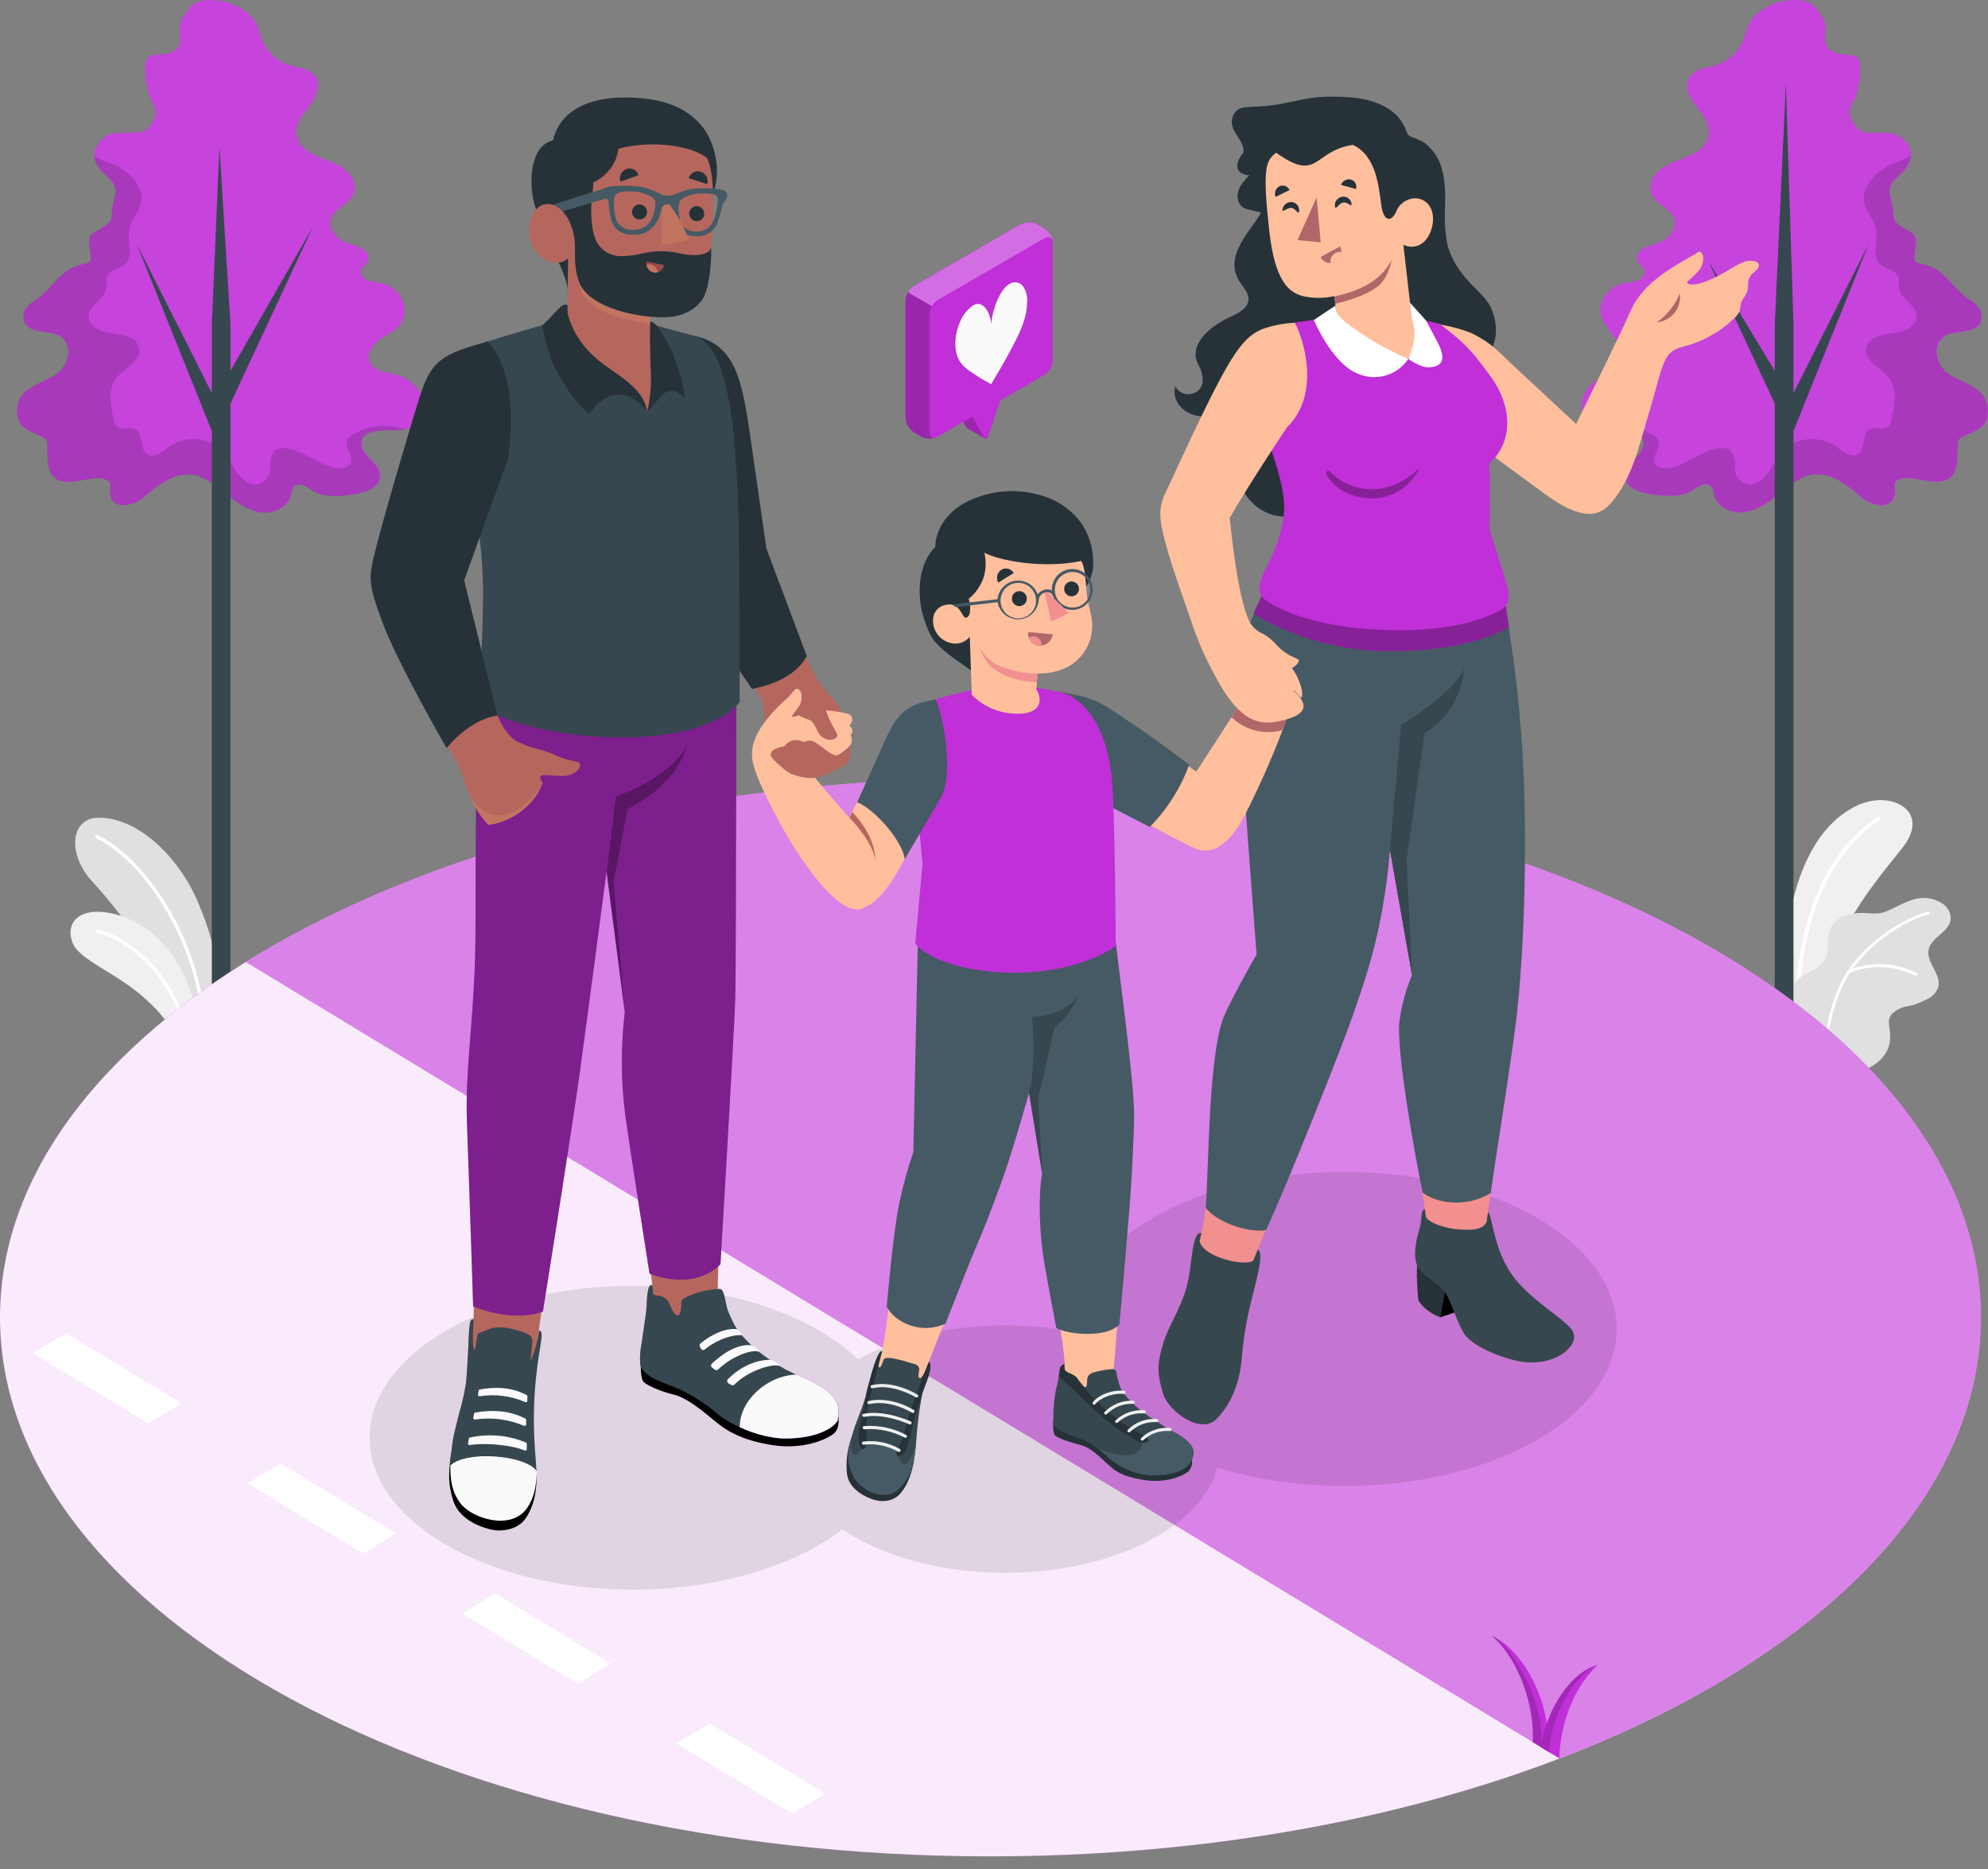 <svg width="100" height="94" viewBox="0 0 100 94" fill="none" xmlns="http://www.w3.org/2000/svg">
<rect x="0" y="0" width="100" height="94" fill="#808080" stroke="none"/>
<g id="parents/amico">
<g id="Plants">
<g id="plants">
<path id="Vector" d="M95.714 42.617C95.069 43.439 94.116 44.547 93.262 45.943C92.204 47.599 91.553 49.483 91.362 51.44L90.463 50.92L90.265 50.806L89.935 50.616C89.858 49.491 89.745 47.437 90.05 45.909C90.588 43.222 91.683 41.355 93.388 40.527C95.092 39.699 97.161 40.761 95.714 42.617Z" fill="#F0F0F0"/>
<path id="Vector_2" d="M94.573 41.224C92.678 42.517 91.045 44.843 90.58 49.151C90.519 49.71 90.478 50.3 90.459 50.926L90.26 50.812C90.277 50.298 90.311 49.81 90.356 49.351C90.799 44.837 92.503 42.404 94.456 41.071C94.478 41.06 94.503 41.058 94.527 41.064C94.551 41.07 94.572 41.084 94.586 41.105C94.6 41.125 94.606 41.15 94.603 41.175C94.6 41.199 94.589 41.222 94.57 41.238L94.573 41.224Z" fill="white"/>
<path id="Vector_3" d="M98.125 46.218C98.096 46.541 97.84 46.794 97.591 47.006C97.343 47.219 97.078 47.449 97.013 47.768C96.886 48.41 97.656 48.992 97.499 49.629C97.458 49.761 97.389 49.883 97.299 49.987C97.208 50.091 97.097 50.176 96.972 50.236C96.768 50.339 96.559 50.432 96.346 50.513C96.242 50.546 96.137 50.573 96.031 50.594C95.709 50.63 95.408 50.77 95.173 50.993C94.829 51.379 95.173 51.66 95.05 52.468C95.009 52.764 94.706 53.465 93.755 53.82L89.931 50.615C89.905 50.188 90.03 49.766 90.285 49.422C90.307 49.393 90.331 49.365 90.356 49.339C90.423 49.267 90.497 49.203 90.578 49.147C90.963 48.869 91.464 48.729 91.744 48.348C92.063 47.895 91.865 47.255 92.059 46.737C92.253 46.22 92.762 46.038 93.256 45.944H93.285C93.803 45.846 94.329 46.049 94.814 45.863C95.301 45.677 95.755 45.379 96.262 45.237C96.509 45.16 96.77 45.141 97.025 45.18C97.28 45.219 97.523 45.315 97.735 45.462C97.857 45.547 97.957 45.66 98.025 45.791C98.093 45.923 98.127 46.069 98.125 46.218Z" fill="#E0E0E0"/>
<path id="Vector_4" d="M97.028 45.976C96.369 46.132 94.462 46.981 93.194 48.715C93.718 48.53 94.274 48.455 94.828 48.495C95.382 48.535 95.922 48.688 96.415 48.946C96.423 48.951 96.43 48.958 96.436 48.966C96.442 48.974 96.446 48.983 96.448 48.992C96.45 49.002 96.45 49.012 96.448 49.022C96.447 49.031 96.443 49.04 96.438 49.048C96.431 49.059 96.423 49.067 96.413 49.073C96.403 49.079 96.391 49.082 96.379 49.082C96.366 49.086 96.351 49.086 96.338 49.082C95.833 48.818 95.278 48.668 94.709 48.642C94.141 48.616 93.574 48.715 93.048 48.932C92.514 49.724 92.05 51.135 91.952 52.288L91.815 52.209C91.923 51.053 92.395 49.641 92.931 48.846C92.935 48.834 92.942 48.824 92.952 48.815C94.245 46.927 96.29 46.009 96.995 45.844C97.004 45.842 97.014 45.841 97.023 45.843C97.033 45.844 97.042 45.847 97.05 45.852C97.058 45.858 97.065 45.864 97.071 45.872C97.076 45.88 97.08 45.889 97.082 45.898C97.084 45.916 97.079 45.933 97.069 45.947C97.059 45.961 97.045 45.971 97.028 45.976Z" fill="white"/>
</g>
<g id="plants_2">
<path id="Vector_5" d="M10.929 50.447L10.276 50.823L10.117 50.915L9.909 51.04L9.337 51.369L9.206 51.444C9.078 50.802 8.703 49.984 8.208 49.15C7.572 48.083 6.868 47.058 6.101 46.081C5.542 45.359 5.021 44.742 4.641 44.335C3.364 42.944 3.56 41.172 4.898 41.129C6.915 41.062 9.016 43.123 9.963 45.386C11.016 47.886 10.887 48.774 10.929 50.447Z" fill="#E0E0E0"/>
<path id="Vector_6" d="M10.276 50.823L10.117 50.915C9.554 46.605 6.932 43.165 4.833 42.153C4.823 42.148 4.814 42.142 4.806 42.133C4.799 42.125 4.793 42.115 4.789 42.105C4.786 42.094 4.784 42.083 4.785 42.072C4.785 42.061 4.788 42.05 4.793 42.04C4.798 42.03 4.805 42.021 4.813 42.013C4.821 42.005 4.831 41.999 4.842 41.995C4.853 41.992 4.864 41.99 4.875 41.99C4.887 41.991 4.898 41.994 4.908 41.999C7.028 43.021 9.685 46.484 10.276 50.823Z" fill="white"/>
<path id="Vector_7" d="M9.9 51.04L9.329 51.369L9.197 51.444L9.176 51.457L8.605 51.787C8.377 51.324 7.979 50.808 7.094 50.047C5.766 48.908 4.003 48.263 3.665 47.45C3.26 46.473 3.913 45.664 5.384 45.895C5.622 45.933 5.858 45.99 6.087 46.066C7.603 46.569 9.287 47.998 9.9 51.04Z" fill="#F0F0F0"/>
<path id="Vector_8" d="M9.329 51.37L9.197 51.445L9.176 51.458C8.175 48.452 5.966 47.169 4.864 46.906C4.853 46.903 4.843 46.898 4.834 46.892C4.825 46.885 4.817 46.877 4.811 46.867C4.805 46.857 4.802 46.846 4.8 46.835C4.798 46.824 4.799 46.812 4.802 46.801C4.804 46.791 4.809 46.78 4.815 46.771C4.822 46.762 4.83 46.754 4.84 46.749C4.849 46.743 4.86 46.739 4.871 46.737C4.882 46.736 4.893 46.736 4.904 46.739C5.766 46.948 7.115 47.655 8.194 49.136C8.685 49.818 9.067 50.572 9.329 51.37Z" fill="white"/>
</g>
</g>
<g id="Trees">
<g id="Tree">
<g id="tree">
<path id="Vector_9" d="M9.299 23.865C9.608 23.833 9.921 23.889 10.2 24.027C10.742 24.29 11.191 24.705 11.673 25.07C12.155 25.435 12.701 25.757 13.304 25.776C13.907 25.794 14.556 25.421 14.664 24.828C14.672 24.724 14.698 24.623 14.741 24.528C14.801 24.453 14.883 24.399 14.976 24.375C15.068 24.351 15.166 24.358 15.255 24.394C15.428 24.473 15.594 24.569 15.749 24.68C16.358 25.041 17.122 24.96 17.82 24.858C18.403 24.772 19.137 24.515 19.135 23.927C19.135 23.543 18.799 23.262 18.534 22.982C18.269 22.703 18.056 22.256 18.298 21.96C18.387 21.858 18.504 21.786 18.634 21.751C19.362 21.514 20.253 21.828 20.866 21.374C21.083 21.189 21.233 20.938 21.292 20.659C21.35 20.381 21.314 20.09 21.19 19.834C21.057 19.582 20.871 19.362 20.645 19.19C20.419 19.017 20.157 18.896 19.88 18.835C19.391 18.712 18.77 18.653 18.588 18.184C18.428 17.767 18.749 17.327 19.11 17.072C19.471 16.818 19.909 16.642 20.153 16.279C20.278 16.086 20.348 15.862 20.354 15.632C20.36 15.402 20.303 15.175 20.188 14.976C20.071 14.779 19.912 14.61 19.723 14.48C19.534 14.351 19.319 14.263 19.093 14.225C18.866 14.207 18.641 14.158 18.428 14.079C18.219 13.974 18.071 13.718 18.181 13.517C18.246 13.398 18.39 13.336 18.465 13.223C18.619 13.014 18.486 12.687 18.269 12.533C18.037 12.401 17.787 12.305 17.526 12.247C16.999 12.072 16.483 11.56 16.642 11.026C16.8 10.492 17.564 10.29 17.787 9.756C17.996 9.284 17.67 8.734 17.249 8.446C16.828 8.158 16.31 8.029 15.847 7.82C15.384 7.611 14.935 7.215 14.898 6.704C14.86 6.193 15.252 5.74 15.572 5.323C15.891 4.906 16.164 4.326 15.885 3.881C15.605 3.437 15.025 3.42 14.543 3.274C14.251 3.179 13.982 3.024 13.754 2.818C13.525 2.612 13.343 2.36 13.219 2.079C13.089 1.783 13.029 1.453 12.874 1.176C12.399 0.295 11.205 -0.091 10.271 0.018C9.785 0.074 9.622 0.262 9.386 0.619C9.251 0.827 9.109 0.938 9.061 1.228C8.992 1.645 9.215 2.196 8.815 2.521C8.205 3.014 7.271 2.35 7.304 3.454C7.306 3.92 7.376 4.383 7.513 4.829C7.68 5.292 8.011 5.494 7.736 6.013C7.377 6.685 7.144 6.681 6.424 6.681C5.904 6.681 5.471 6.652 5.089 7.046C4.419 7.739 4.818 8.367 5.412 8.901C6.09 9.508 5.731 9.775 5.642 10.57C5.6 10.949 5.685 11.066 5.347 11.316C4.707 11.792 4.348 11.631 4.53 12.568C4.695 13.417 4.44 13.127 3.695 13.444C3.042 13.724 2.61 14.429 2.081 14.867C1.741 15.149 1.221 15.368 1.19 15.862C1.129 16.811 2.308 16.603 2.859 16.83C3.777 17.199 3.503 18.401 2.788 18.849C2.03 19.327 0.927 19.502 0.866 20.587C0.818 21.422 1.284 21.605 1.939 21.885C2.454 22.106 2.389 22.171 2.387 22.786C2.387 24.038 2.804 24.38 4.029 24.177C4.365 24.123 4.876 23.981 5.21 24.081C5.679 24.221 5.521 24.338 5.533 24.728C5.567 25.732 6.735 25.448 7.229 25.02C7.811 24.511 8.527 23.938 9.299 23.865Z" fill="#C02FD8"/>
<path id="Vector_10" opacity="0.1" d="M9.299 23.865C9.608 23.833 9.921 23.889 10.2 24.027C10.742 24.29 11.191 24.705 11.673 25.07C12.155 25.435 12.701 25.757 13.304 25.776C13.907 25.794 14.556 25.421 14.664 24.828C14.672 24.724 14.698 24.623 14.741 24.528C14.801 24.453 14.883 24.399 14.976 24.375C15.068 24.351 15.166 24.358 15.255 24.394C15.428 24.473 15.594 24.569 15.749 24.68C16.358 25.041 17.122 24.96 17.82 24.858C18.403 24.772 19.137 24.515 19.135 23.927C19.135 23.543 18.799 23.262 18.534 22.982C18.269 22.703 18.056 22.256 18.298 21.96C18.387 21.858 18.504 21.786 18.634 21.751C19.362 21.514 20.253 21.828 20.866 21.374C21.083 21.189 21.233 20.938 21.292 20.659C21.35 20.381 21.314 20.09 21.19 19.834C21.057 19.582 20.871 19.362 20.645 19.19C20.419 19.017 20.157 18.896 19.88 18.835C19.391 18.712 18.77 18.653 18.588 18.184C18.428 17.767 18.749 17.327 19.11 17.072C19.471 16.818 19.909 16.642 20.153 16.279C20.278 16.086 20.348 15.862 20.354 15.632C20.36 15.402 20.303 15.175 20.188 14.976C20.071 14.779 19.912 14.61 19.723 14.48C19.534 14.351 19.319 14.263 19.093 14.225C18.866 14.207 18.641 14.158 18.428 14.079C18.219 13.974 18.071 13.718 18.181 13.517C18.246 13.398 18.39 13.336 18.465 13.223C18.619 13.014 18.486 12.687 18.269 12.533C18.037 12.401 17.787 12.305 17.526 12.247C16.999 12.072 16.483 11.56 16.642 11.026C16.8 10.492 17.564 10.29 17.787 9.756C17.996 9.284 17.67 8.734 17.249 8.446C16.828 8.158 16.31 8.029 15.847 7.82C15.384 7.611 14.935 7.215 14.898 6.704C14.86 6.193 15.252 5.74 15.572 5.323C15.891 4.906 16.164 4.326 15.885 3.881C15.605 3.437 15.025 3.42 14.543 3.274C14.251 3.179 13.982 3.024 13.754 2.818C13.525 2.612 13.343 2.36 13.219 2.079C13.089 1.783 13.029 1.453 12.874 1.176C12.399 0.295 11.205 -0.091 10.271 0.018C9.785 0.074 9.622 0.262 9.386 0.619C9.251 0.827 9.109 0.938 9.061 1.228C8.992 1.645 9.215 2.196 8.815 2.521C8.205 3.014 7.271 2.35 7.304 3.454C7.306 3.92 7.376 4.383 7.513 4.829C7.68 5.292 8.011 5.494 7.736 6.013C7.377 6.685 7.144 6.681 6.424 6.681C5.904 6.681 5.471 6.652 5.089 7.046C4.419 7.739 4.818 8.367 5.412 8.901C6.09 9.508 5.731 9.775 5.642 10.57C5.6 10.949 5.685 11.066 5.347 11.316C4.707 11.792 4.348 11.631 4.53 12.568C4.695 13.417 4.44 13.127 3.695 13.444C3.042 13.724 2.61 14.429 2.081 14.867C1.741 15.149 1.221 15.368 1.19 15.862C1.129 16.811 2.308 16.603 2.859 16.83C3.777 17.199 3.503 18.401 2.788 18.849C2.03 19.327 0.927 19.502 0.866 20.587C0.818 21.422 1.284 21.605 1.939 21.885C2.454 22.106 2.389 22.171 2.387 22.786C2.387 24.038 2.804 24.38 4.029 24.177C4.365 24.123 4.876 23.981 5.21 24.081C5.679 24.221 5.521 24.338 5.533 24.728C5.567 25.732 6.735 25.448 7.229 25.02C7.811 24.511 8.527 23.938 9.299 23.865Z" fill="white"/>
<path id="Vector_11" opacity="0.15" d="M18.634 21.749C19.193 21.565 19.846 21.709 20.399 21.58C20.074 21.503 19.743 21.451 19.41 21.424C18.924 21.401 18.441 21.506 18.008 21.728C17.82 21.799 17.651 21.913 17.514 22.06C17.462 22.157 17.436 22.265 17.439 22.375C17.443 22.485 17.475 22.592 17.533 22.686C17.627 22.894 17.77 23.243 17.545 23.426C17.32 23.61 16.863 23.56 16.585 23.462C16.241 23.327 15.906 23.17 15.582 22.992C15.268 22.816 14.935 22.676 14.589 22.575C14.341 22.515 13.905 22.483 13.755 22.752C13.652 22.914 13.593 23.099 13.586 23.291C13.614 23.433 13.614 23.578 13.586 23.72C13.553 23.869 13.481 24.005 13.376 24.116C13.272 24.226 13.139 24.306 12.993 24.346C12.609 24.432 12.223 24.175 11.986 23.86C11.748 23.545 11.602 23.17 11.36 22.859C11.026 22.451 10.552 22.182 10.03 22.105C9.509 22.028 8.977 22.148 8.539 22.442C8.182 22.7 7.734 23.092 7.375 22.834C7.016 22.575 7.225 21.801 6.801 21.582C6.52 21.44 6.123 21.663 5.888 21.455C5.799 21.359 5.743 21.238 5.727 21.108C5.558 20.401 5.412 19.581 5.859 19.006C6.255 18.492 7.096 18.171 7.006 17.545C6.929 16.997 6.23 16.832 5.679 16.767C5.128 16.703 4.427 16.444 4.461 15.889C4.494 15.334 5.224 15.084 5.333 14.552C5.379 14.324 5.302 14.07 5.406 13.863C5.562 13.55 6.011 13.538 6.272 13.306C6.743 12.889 6.378 12.109 6.511 11.496C6.605 11.062 6.956 10.72 7.073 10.29C7.306 9.432 6.526 8.621 5.71 8.268C5.38 8.161 5.061 8.021 4.759 7.849L4.73 7.828C4.751 8.216 5.039 8.575 5.4 8.9C6.078 9.507 5.719 9.774 5.629 10.569C5.587 10.949 5.673 11.066 5.335 11.316C4.694 11.792 4.336 11.631 4.517 12.568C4.682 13.417 4.427 13.127 3.683 13.444C3.03 13.724 2.598 14.429 2.068 14.867C1.728 15.148 1.209 15.367 1.177 15.862C1.117 16.811 2.295 16.602 2.846 16.83C3.764 17.199 3.491 18.401 2.775 18.849C2.018 19.327 0.914 19.502 0.854 20.587C0.806 21.421 1.271 21.605 1.926 21.885C2.441 22.106 2.377 22.17 2.375 22.786C2.375 24.038 2.792 24.38 4.016 24.177C4.352 24.123 4.863 23.981 5.197 24.081C5.667 24.221 5.508 24.338 5.521 24.728C5.554 25.731 6.722 25.448 7.217 25.02C7.786 24.523 8.502 23.95 9.274 23.875C9.583 23.843 9.896 23.899 10.175 24.038C10.717 24.3 11.166 24.715 11.648 25.081C12.13 25.446 12.676 25.767 13.279 25.786C13.882 25.804 14.531 25.431 14.639 24.838C14.646 24.735 14.673 24.633 14.716 24.538C14.776 24.463 14.858 24.41 14.95 24.385C15.043 24.361 15.141 24.368 15.229 24.405C15.403 24.483 15.569 24.579 15.724 24.69C16.333 25.051 17.097 24.97 17.795 24.868C18.378 24.782 19.112 24.526 19.11 23.937C19.11 23.553 18.774 23.272 18.509 22.992C18.244 22.713 18.031 22.266 18.273 21.97C18.367 21.86 18.493 21.782 18.634 21.749Z" fill="black"/>
<path id="Vector_12" d="M6.885 12.295L10.655 19.771V16.329L11.038 7.384L11.595 16.323V18.649L15.741 11.4L11.595 20.293V53.304C11.592 53.345 11.577 53.385 11.553 53.419C11.528 53.452 11.496 53.479 11.458 53.496C11.355 53.548 11.241 53.576 11.125 53.576C11.009 53.576 10.895 53.548 10.792 53.496C10.754 53.479 10.722 53.452 10.697 53.419C10.673 53.385 10.658 53.345 10.655 53.304V21.678L6.885 12.295Z" fill="#37474F"/>
</g>
</g>
<g id="tree_2">
<g id="tree_3">
<path id="Vector_13" d="M91.573 23.865C91.263 23.833 90.95 23.89 90.67 24.027C90.129 24.29 89.679 24.705 89.199 25.07C88.719 25.435 88.168 25.757 87.568 25.776C86.967 25.794 86.316 25.421 86.207 24.828C86.2 24.724 86.174 24.623 86.13 24.528C86.071 24.453 85.989 24.399 85.896 24.375C85.803 24.351 85.706 24.358 85.617 24.394C85.443 24.473 85.276 24.569 85.121 24.68C84.511 25.041 83.75 24.96 83.051 24.858C82.467 24.772 81.735 24.515 81.737 23.927C81.737 23.543 82.073 23.262 82.336 22.982C82.598 22.703 82.815 22.256 82.573 21.96C82.484 21.859 82.368 21.787 82.237 21.751C81.509 21.514 80.619 21.828 80.003 21.374C79.787 21.189 79.638 20.937 79.58 20.659C79.521 20.38 79.558 20.09 79.682 19.834C79.814 19.582 80 19.362 80.226 19.189C80.453 19.017 80.714 18.896 80.992 18.835C81.48 18.712 82.102 18.653 82.283 18.184C82.442 17.767 82.01 17.665 81.647 17.412C81.284 17.16 80.963 16.642 80.71 16.279C80.586 16.086 80.516 15.862 80.51 15.632C80.505 15.402 80.562 15.175 80.677 14.976C80.794 14.779 80.953 14.61 81.142 14.48C81.331 14.35 81.546 14.263 81.772 14.225C82 14.207 82.224 14.158 82.438 14.079C82.646 13.974 82.794 13.718 82.684 13.517C82.617 13.398 82.475 13.336 82.4 13.223C82.246 13.014 82.379 12.687 82.596 12.533C82.828 12.401 83.079 12.305 83.339 12.247C83.867 12.072 84.382 11.56 84.221 11.026C84.061 10.492 83.301 10.29 83.076 9.756C82.878 9.284 83.193 8.734 83.616 8.446C84.04 8.158 84.555 8.029 85.018 7.82C85.481 7.611 85.93 7.215 85.968 6.704C86.005 6.193 85.613 5.74 85.292 5.323C84.97 4.906 84.701 4.326 84.981 3.881C85.26 3.437 85.844 3.42 86.326 3.274C86.619 3.18 86.889 3.024 87.117 2.818C87.346 2.612 87.528 2.36 87.653 2.079C87.78 1.783 87.843 1.453 87.995 1.176C88.473 0.295 89.664 -0.091 90.601 0.018C91.087 0.074 91.25 0.262 91.485 0.619C91.621 0.827 91.763 0.938 91.809 1.228C91.88 1.645 91.654 2.196 92.057 2.521C92.666 3.014 93.601 2.35 93.567 3.454C93.566 3.92 93.496 4.383 93.359 4.829C93.192 5.292 92.858 5.494 93.135 6.013C93.494 6.685 93.728 6.681 94.446 6.681C94.967 6.681 95.401 6.652 95.781 7.046C96.453 7.739 96.054 8.367 95.457 8.901C94.781 9.508 95.14 9.775 95.228 10.57C95.27 10.949 95.184 11.066 95.524 11.316C96.165 11.792 96.521 11.631 96.342 12.568C96.177 13.417 96.432 13.127 97.176 13.444C97.829 13.724 98.261 14.429 98.791 14.867C99.129 15.149 99.648 15.368 99.682 15.862C99.742 16.811 98.564 16.603 98.002 16.83C97.087 17.199 97.36 18.401 98.076 18.849C98.833 19.327 99.936 19.502 99.997 20.587C100.043 21.422 99.569 21.605 98.925 21.885C98.409 22.106 98.474 22.171 98.474 22.786C98.474 24.038 98.057 24.38 96.832 24.177C96.498 24.123 95.998 23.981 95.651 24.081C95.184 24.221 95.343 24.338 95.328 24.728C95.295 25.732 94.129 25.448 93.634 25.02C93.06 24.511 92.345 23.938 91.573 23.865Z" fill="#C02FD8"/>
<path id="Vector_14" opacity="0.1" d="M91.573 23.865C91.263 23.833 90.95 23.89 90.67 24.027C90.129 24.29 89.679 24.705 89.199 25.07C88.719 25.435 88.168 25.757 87.568 25.776C86.967 25.794 86.316 25.421 86.207 24.828C86.2 24.724 86.174 24.623 86.13 24.528C86.071 24.453 85.989 24.399 85.896 24.375C85.803 24.351 85.706 24.358 85.617 24.394C85.443 24.473 85.276 24.569 85.121 24.68C84.511 25.041 83.75 24.96 83.051 24.858C82.467 24.772 81.735 24.515 81.737 23.927C81.737 23.543 82.073 23.262 82.336 22.982C82.598 22.703 82.815 22.256 82.573 21.96C82.484 21.859 82.368 21.787 82.237 21.751C81.509 21.514 80.619 21.828 80.003 21.374C79.787 21.189 79.638 20.937 79.58 20.659C79.521 20.38 79.558 20.09 79.682 19.834C79.814 19.582 80 19.362 80.226 19.189C80.453 19.017 80.714 18.896 80.992 18.835C81.48 18.712 82.102 18.653 82.283 18.184C82.442 17.767 82.01 17.665 81.647 17.412C81.284 17.16 80.963 16.642 80.71 16.279C80.586 16.086 80.516 15.862 80.51 15.632C80.505 15.402 80.562 15.175 80.677 14.976C80.794 14.779 80.953 14.61 81.142 14.48C81.331 14.35 81.546 14.263 81.772 14.225C82 14.207 82.224 14.158 82.438 14.079C82.646 13.974 82.794 13.718 82.684 13.517C82.617 13.398 82.475 13.336 82.4 13.223C82.246 13.014 82.379 12.687 82.596 12.533C82.828 12.401 83.079 12.305 83.339 12.247C83.867 12.072 84.382 11.56 84.221 11.026C84.061 10.492 83.301 10.29 83.076 9.756C82.878 9.284 83.193 8.734 83.616 8.446C84.04 8.158 84.555 8.029 85.018 7.82C85.481 7.611 85.93 7.215 85.968 6.704C86.005 6.193 85.613 5.74 85.292 5.323C84.97 4.906 84.701 4.326 84.981 3.881C85.26 3.437 85.844 3.42 86.326 3.274C86.619 3.18 86.889 3.024 87.117 2.818C87.346 2.612 87.528 2.36 87.653 2.079C87.78 1.783 87.843 1.453 87.995 1.176C88.473 0.295 89.664 -0.091 90.601 0.018C91.087 0.074 91.25 0.262 91.485 0.619C91.621 0.827 91.763 0.938 91.809 1.228C91.88 1.645 91.654 2.196 92.057 2.521C92.666 3.014 93.601 2.35 93.567 3.454C93.566 3.92 93.496 4.383 93.359 4.829C93.192 5.292 92.858 5.494 93.135 6.013C93.494 6.685 93.728 6.681 94.446 6.681C94.967 6.681 95.401 6.652 95.781 7.046C96.453 7.739 96.054 8.367 95.457 8.901C94.781 9.508 95.14 9.775 95.228 10.57C95.27 10.949 95.184 11.066 95.524 11.316C96.165 11.792 96.521 11.631 96.342 12.568C96.177 13.417 96.432 13.127 97.176 13.444C97.829 13.724 98.261 14.429 98.791 14.867C99.129 15.149 99.648 15.368 99.682 15.862C99.742 16.811 98.564 16.603 98.002 16.83C97.087 17.199 97.36 18.401 98.076 18.849C98.833 19.327 99.936 19.502 99.997 20.587C100.043 21.422 99.569 21.605 98.925 21.885C98.409 22.106 98.474 22.171 98.474 22.786C98.474 24.038 98.057 24.38 96.832 24.177C96.498 24.123 95.998 23.981 95.651 24.081C95.184 24.221 95.343 24.338 95.328 24.728C95.295 25.732 94.129 25.448 93.634 25.02C93.06 24.511 92.345 23.938 91.573 23.865Z" fill="white"/>
<path id="Vector_15" opacity="0.15" d="M82.237 21.749C81.678 21.566 81.023 21.709 80.473 21.58C80.798 21.503 81.128 21.451 81.462 21.424C81.947 21.401 82.429 21.506 82.861 21.728C83.05 21.799 83.22 21.913 83.358 22.06C83.41 22.157 83.436 22.265 83.432 22.375C83.429 22.485 83.397 22.592 83.339 22.686C83.245 22.894 83.101 23.243 83.324 23.426C83.548 23.61 84.009 23.56 84.284 23.462C84.627 23.326 84.961 23.168 85.283 22.988C85.597 22.812 85.931 22.672 86.276 22.571C86.525 22.511 86.961 22.479 87.111 22.748C87.212 22.91 87.27 23.096 87.28 23.287C87.253 23.428 87.253 23.574 87.28 23.716C87.312 23.865 87.385 24.001 87.489 24.112C87.593 24.222 87.726 24.302 87.872 24.342C88.258 24.428 88.642 24.171 88.882 23.856C89.122 23.541 89.266 23.166 89.508 22.855C89.842 22.447 90.316 22.179 90.837 22.102C91.359 22.025 91.89 22.144 92.328 22.438C92.687 22.696 93.135 23.088 93.492 22.83C93.849 22.571 93.642 21.797 94.068 21.578C94.35 21.436 94.746 21.659 94.982 21.451C95.07 21.355 95.126 21.234 95.142 21.104C95.311 20.397 95.457 19.577 95.011 19.002C94.612 18.488 93.772 18.167 93.864 17.541C93.941 16.993 94.638 16.828 95.188 16.763C95.739 16.698 96.44 16.44 96.409 15.885C96.377 15.33 95.645 15.08 95.537 14.548C95.491 14.32 95.568 14.066 95.464 13.859C95.307 13.546 94.859 13.534 94.598 13.302C94.126 12.885 94.492 12.105 94.358 11.492C94.264 11.058 93.912 10.715 93.795 10.286C93.561 9.428 94.341 8.617 95.159 8.264C95.483 8.152 95.795 8.007 96.09 7.832L96.119 7.812C96.098 8.2 95.81 8.558 95.447 8.884C94.771 9.491 95.13 9.758 95.218 10.553C95.259 10.932 95.174 11.049 95.514 11.3C96.154 11.775 96.511 11.615 96.332 12.551C96.167 13.4 96.421 13.11 97.166 13.427C97.819 13.707 98.251 14.412 98.781 14.85C99.119 15.132 99.638 15.351 99.671 15.845C99.732 16.794 98.553 16.586 97.992 16.813C97.076 17.183 97.35 18.384 98.065 18.833C98.82 19.31 99.926 19.486 99.986 20.57C100.032 21.405 99.559 21.588 98.914 21.868C98.399 22.089 98.464 22.154 98.464 22.769C98.464 24.021 98.046 24.363 96.822 24.161C96.488 24.106 95.987 23.965 95.641 24.065C95.174 24.204 95.332 24.321 95.318 24.711C95.284 25.715 94.118 25.431 93.624 25.003C93.054 24.507 92.339 23.933 91.567 23.858C91.256 23.827 90.943 23.883 90.663 24.021C90.123 24.284 89.672 24.699 89.193 25.064C88.713 25.429 88.162 25.75 87.561 25.769C86.961 25.788 86.31 25.414 86.201 24.822C86.194 24.718 86.168 24.616 86.124 24.521C86.065 24.447 85.982 24.393 85.89 24.369C85.797 24.345 85.699 24.352 85.611 24.388C85.436 24.467 85.27 24.563 85.114 24.674C84.505 25.035 83.744 24.953 83.045 24.851C82.461 24.766 81.728 24.509 81.731 23.921C81.731 23.537 82.067 23.255 82.329 22.976C82.592 22.696 82.809 22.25 82.567 21.953C82.479 21.855 82.365 21.784 82.237 21.749Z" fill="black"/>
<path id="Vector_16" d="M93.987 12.295L90.215 19.771V16.329L89.833 4.198L89.274 16.329V18.649L85.936 13.137L89.274 20.297V53.304C89.278 53.345 89.293 53.385 89.317 53.419C89.341 53.452 89.374 53.479 89.412 53.496C89.515 53.548 89.629 53.576 89.745 53.576C89.86 53.576 89.974 53.548 90.077 53.496C90.115 53.479 90.148 53.452 90.172 53.419C90.196 53.385 90.211 53.345 90.215 53.304V21.678L93.987 12.295Z" fill="#37474F"/>
</g>
</g>
</g>
<g id="Floor">
<g id="floor">
<path id="floor_2" d="M49.819 93.365C77.334 93.365 99.638 81.228 99.638 66.256C99.638 51.284 77.334 39.147 49.819 39.147C22.305 39.147 0 51.284 0 66.256C0 81.228 22.305 93.365 49.819 93.365Z" fill="#C02FD8"/>
<path id="floor_3" opacity="0.9" d="M49.819 93.365C77.334 93.365 99.638 81.228 99.638 66.256C99.638 51.284 77.334 39.147 49.819 39.147C22.305 39.147 0 51.284 0 66.256C0 81.228 22.305 93.365 49.819 93.365Z" fill="white"/>
<path id="Vector_17" d="M12.367 48.38L78.456 88.434C80.716 87.575 82.918 86.566 85.046 85.416C104.501 74.831 104.501 57.67 85.046 47.079C65.59 36.487 34.048 36.492 14.592 47.079C13.819 47.508 13.08 47.94 12.367 48.38Z" fill="#C02FD8"/>
<path id="Vector_18" opacity="0.4" d="M12.367 48.38L78.456 88.434C80.716 87.575 82.918 86.566 85.046 85.416C104.501 74.831 104.501 57.67 85.046 47.079C65.59 36.487 34.048 36.492 14.592 47.079C13.819 47.508 13.08 47.94 12.367 48.38Z" fill="white"/>
<path id="Vector_19" d="M3.319 67.055L9.131 70.578L7.47 71.586L1.658 68.062L3.319 67.055Z" fill="white"/>
<path id="Vector_20" d="M14.113 73.6L19.925 77.123L18.264 78.129L12.452 74.605L14.113 73.6Z" fill="white"/>
<path id="Vector_21" d="M24.906 80.143L30.718 83.666L29.058 84.674L23.246 81.15L24.906 80.143Z" fill="white"/>
<path id="Vector_22" d="M35.7 86.686L41.514 90.207L39.852 91.215L34.04 87.691L35.7 86.686Z" fill="white"/>
<g id="Grass">
<path id="Vector_23" d="M77.844 88.073L77.498 87.864L77.104 87.624C77.104 87.57 77.104 87.516 77.104 87.46C77.118 86.875 77.056 86.291 76.92 85.722C76.868 85.488 76.801 85.252 76.726 85.021C76.707 84.96 76.689 84.902 76.668 84.846C76.628 84.731 76.587 84.616 76.541 84.506C76.428 84.228 76.3 83.956 76.157 83.692C76.111 83.609 76.063 83.527 76.015 83.448C75.916 83.283 75.808 83.124 75.692 82.97C75.627 82.88 75.558 82.797 75.483 82.714C75.347 82.556 75.199 82.409 75.041 82.273C76.192 82.805 77.073 84.166 77.519 85.494C77.65 85.879 77.745 86.274 77.805 86.675C77.878 87.138 77.891 87.607 77.844 88.073Z" fill="#C02FD8"/>
<path id="Vector_24" opacity="0.15" d="M77.1 87.621L77.494 87.861C77.792 85.485 75.909 82.76 75.166 82.324C75.124 82.303 75.087 82.281 75.045 82.262C75.2 82.396 75.345 82.541 75.479 82.696C75.55 82.779 75.618 82.862 75.687 82.952C75.803 83.106 75.911 83.265 76.011 83.43C76.059 83.509 76.107 83.591 76.153 83.674C76.296 83.938 76.424 84.21 76.536 84.488C76.582 84.598 76.624 84.713 76.664 84.828C76.684 84.884 76.703 84.942 76.722 85.003C76.797 85.234 76.864 85.47 76.916 85.704C77.052 86.273 77.114 86.857 77.1 87.442C77.1 87.496 77.1 87.55 77.1 87.604V87.621Z" fill="black"/>
<path id="Vector_25" d="M80.364 83.738C78.535 85.495 78.441 88.034 78.437 88.428L77.913 88.119L77.844 88.078L77.498 87.869C77.563 87.461 77.667 87.06 77.809 86.671C78.345 85.165 79.365 83.987 80.364 83.738Z" fill="#C02FD8"/>
<path id="Vector_26" opacity="0.15" d="M80.364 83.738C79.338 84.105 78.053 86.087 77.913 88.119L77.844 88.078L77.498 87.869C77.563 87.461 77.667 87.06 77.809 86.671C78.345 85.165 79.365 83.987 80.364 83.738Z" fill="black"/>
</g>
</g>
</g>
<g id="Shadows">
<g id="shadows" opacity="0.1">
<path id="Shadow" d="M67.647 74.734C75.201 74.734 81.324 71.198 81.324 66.838C81.324 62.477 75.201 58.941 67.647 58.941C60.094 58.941 53.971 62.477 53.971 66.838C53.971 71.198 60.094 74.734 67.647 74.734Z" fill="black"/>
<path id="shadow" d="M31.826 79.951C39.136 79.951 45.063 76.53 45.063 72.309C45.063 68.089 39.136 64.668 31.826 64.668C24.516 64.668 18.59 68.089 18.59 72.309C18.59 76.53 24.516 79.951 31.826 79.951Z" fill="black"/>
<path id="shadow_2" d="M50.568 79.102C56.519 79.102 61.343 76.317 61.343 72.881C61.343 69.445 56.519 66.66 50.568 66.66C44.617 66.66 39.793 69.445 39.793 72.881C39.793 76.317 44.617 79.102 50.568 79.102Z" fill="black"/>
</g>
</g>
<g id="speech-bubble">
<g id="speech-bubble_2">
<g id="speech-bubble_3">
<path id="Vector_27" d="M49.55 22.052L48.967 20.961L49.435 19.614V18.779L48.006 19.614V20.448L48.621 21.512C48.631 21.528 48.646 21.541 48.663 21.55L49.55 22.052Z" fill="#C02FD8"/>
<path id="Vector_28" opacity="0.2" d="M49.55 22.052L48.967 20.961L49.435 19.614V18.779L48.006 19.614V20.448L48.621 21.512C48.631 21.528 48.646 21.541 48.663 21.55L49.55 22.052Z" fill="black"/>
<path id="Vector_29" d="M52.96 12.232C52.952 12.084 52.908 11.939 52.834 11.81C52.759 11.681 52.655 11.571 52.531 11.49L52.18 11.281C52.048 11.213 51.901 11.178 51.752 11.178C51.604 11.178 51.457 11.213 51.325 11.281L45.976 14.375C45.851 14.456 45.748 14.565 45.673 14.694C45.599 14.823 45.556 14.967 45.548 15.115V21C45.556 21.149 45.599 21.294 45.674 21.423C45.748 21.552 45.852 21.661 45.976 21.743L46.324 21.952C46.457 22.02 46.604 22.055 46.753 22.055C46.902 22.055 47.049 22.02 47.182 21.952L48.901 20.959L49.514 22.02C49.523 22.036 49.536 22.049 49.552 22.057C49.567 22.065 49.585 22.068 49.603 22.066C49.62 22.065 49.637 22.058 49.651 22.047C49.665 22.036 49.675 22.021 49.681 22.004L50.328 20.126L52.531 18.858C52.655 18.777 52.759 18.668 52.833 18.539C52.907 18.41 52.95 18.266 52.958 18.117L52.96 12.232Z" fill="#C02FD8"/>
<path id="Vector_30" opacity="0.2" d="M45.55 21.009C45.559 21.158 45.602 21.302 45.676 21.431C45.75 21.561 45.854 21.67 45.978 21.752L46.326 21.961C46.447 22.02 46.579 22.052 46.714 22.057C46.848 22.062 46.982 22.038 47.107 21.988C46.898 22.063 46.752 21.95 46.752 21.706V15.821C46.758 15.674 46.801 15.53 46.877 15.404L45.671 14.707C45.595 14.833 45.552 14.977 45.546 15.124L45.55 21.009Z" fill="black"/>
<path id="Vector_31" opacity="0.3" d="M52.948 12.111C52.898 11.93 52.739 11.871 52.531 11.984L47.182 15.08C47.054 15.157 46.95 15.267 46.879 15.399L45.675 14.702C45.747 14.572 45.85 14.462 45.976 14.383L51.323 11.289C51.456 11.222 51.602 11.188 51.751 11.188C51.9 11.188 52.047 11.222 52.18 11.289L52.531 11.498C52.638 11.566 52.73 11.656 52.802 11.761C52.874 11.867 52.923 11.986 52.948 12.111Z" fill="white"/>
</g>
<path id="Vector_32" d="M48.056 17.28C48.059 16.916 48.135 16.556 48.279 16.221C48.412 15.871 48.648 15.57 48.955 15.357C49.416 15.086 49.8 15.639 49.862 16.29C49.917 15.57 50.294 14.569 50.755 14.297C50.857 14.222 50.983 14.187 51.109 14.2C51.235 14.213 51.351 14.272 51.435 14.366C51.602 14.595 51.684 14.874 51.667 15.157C51.667 16.258 51.01 17.258 50.455 18.307L49.856 19.323L49.281 18.997C48.728 18.599 48.06 18.382 48.056 17.28Z" fill="#FAFAFA"/>
</g>
</g>
<g id="Characters">
<g id="characters">
<g id="Character">
<g id="Bottom">
<path id="Vector_33" d="M60.431 62.013C60.986 59.627 60.913 55.304 61.197 53.145C61.529 50.617 63.434 48.121 63.434 48.121C63.434 48.121 62.858 41.654 62.712 38.763C62.407 32.724 63.5 29.701 64.218 28.689C64.556 28.211 64.566 28.082 64.744 27.423C64.975 26.561 65.161 25.754 65.161 25.754L74.538 25.898C75.311 27.527 75.71 29.309 75.706 31.113C76.666 34.639 76.445 45.814 76.269 49.857C76.165 52.279 74.544 62.937 74.509 63.267C74.492 63.409 74.064 64.02 73.103 63.853C72.141 63.686 71.884 63.35 71.884 63.248C71.884 62.898 71.841 62.51 71.811 62.159C71.626 59.879 70.768 54.998 70.505 52.671C70.372 51.396 70.65 50.112 71.298 49.006L69.911 42.748C69.492 45.715 68.786 48.635 67.802 51.466C66.717 54.53 62.962 63.586 62.962 63.586C62.62 64.54 60.594 64.047 60.34 62.414L60.431 62.013Z" fill="#F28F8F"/>
<path id="Vector_34" d="M60.432 62.013C59.925 61.923 59.987 63.682 59.683 64.756C59.355 65.902 58.775 66.671 58.496 67.608C58.176 68.68 58.216 69.16 58.525 70.149C58.767 70.919 60.386 72.221 61.218 71.344C62.05 70.468 62.38 69.35 62.47 68.242C62.547 67.311 62.7 66.388 62.929 65.482C63.137 64.573 63.636 62.979 63.264 62.856L63.056 63.377C62.755 63.742 60.488 63.25 60.344 62.414L60.432 62.013Z" fill="#37474F"/>
<path id="Vector_35" d="M71.323 63.318C71.192 63.873 71.342 65.39 71.342 65.39C71.342 65.39 71.586 65.911 72.442 66.254L72.811 64.14L71.323 63.318Z" fill="#263238"/>
<path id="Vector_36" d="M72.442 66.254L74.321 65.624L74.763 63.949L72.667 64.961L72.442 66.254Z" fill="black"/>
<path id="Vector_37" d="M74.776 61.469L74.849 60.973C75.105 61.096 75.082 63.14 76.443 64.59C77.446 65.658 78.589 66.288 79.04 66.845C79.643 67.592 78.216 68.84 76.347 68.452C75.42 68.262 74.012 67.678 73.635 67.056C73.257 66.434 72.988 65.418 72.675 64.97C72.362 64.521 71.49 64.158 71.286 63.651C71.06 63.092 71.244 62.337 71.4 61.818C71.542 61.34 71.457 60.829 71.676 60.818L71.724 61.206C71.851 61.461 72.6 61.799 73.543 61.843C73.983 61.853 74.573 61.878 74.776 61.469Z" fill="#37474F"/>
<path id="Vector_38" d="M75.498 29.336C75.498 29.336 73.412 29.945 69.394 29.653C65.376 29.361 64.245 28.818 64.245 28.818C64.245 28.818 62.803 30.696 62.532 32.782C62.309 34.505 62.457 38.02 62.779 42.314C63.06 46.094 63.21 48 63.21 48C63.21 48 62.301 49.567 61.635 50.956C60.782 52.744 60.811 58.604 60.651 60.761C61.416 61.646 63.075 62.013 63.68 61.863C64.6 59.948 67.554 52.538 68.027 51.13C68.501 49.721 69.571 47.062 69.917 42.75L71.027 49.044C70.719 49.771 70.508 50.536 70.401 51.319C70.193 52.684 71.196 58.248 71.563 59.983C72.164 60.451 73.622 60.818 74.989 60.002C75.197 58.394 76.199 52.319 76.341 50.614C76.341 50.614 76.806 46.632 76.693 40.507C76.618 36.756 76.218 33.018 75.498 29.336Z" fill="#455A64"/>
<path id="Vector_39" d="M69.917 42.744L70.483 36.441C70.483 36.441 73.036 34.981 73.66 33.623C73.66 33.623 73.553 35.738 71.655 36.884L70.752 43.265L71.027 49.046L69.917 42.744Z" fill="#37474F"/>
</g>
<g id="Top">
<path id="Vector_40" d="M74.227 23.464C74.315 23.606 75.062 22.668 75.118 22.59C75.364 22.217 75.55 21.875 75.489 21.407C75.429 20.94 75.124 20.471 74.98 20.001C74.799 19.471 74.747 18.905 74.83 18.351C74.93 17.805 75.208 17.294 75.247 16.741C75.265 16.3 75.176 15.861 74.987 15.462C74.615 14.627 73.318 14.054 72.817 12.358C72.703 11.796 72.657 11.222 72.681 10.649C72.698 9.886 72.731 9.103 72.492 8.377C72.339 7.889 72.034 7.463 71.622 7.161C71.421 7.052 71.212 6.96 70.996 6.888C70.787 6.79 70.787 6.694 70.697 6.481C70.362 5.668 69.636 5.257 68.82 5.042C67.844 4.785 66.317 4.848 65.78 4.952C64.877 5.129 64.199 5.317 63.277 5.359C63.039 5.369 62.474 5.359 62.282 5.501C62.145 5.603 62.045 5.746 61.996 5.909C61.947 6.073 61.952 6.248 62.011 6.408C62.123 6.809 62.572 7.117 62.557 7.66C62.322 7.937 62.029 8.446 62.443 8.703C62.565 8.775 62.703 8.814 62.845 8.818C62.688 8.967 62.548 9.132 62.428 9.312C62.307 9.493 62.246 9.708 62.253 9.925C62.258 10.034 62.289 10.139 62.345 10.233C62.401 10.326 62.479 10.404 62.572 10.459C62.655 10.499 62.742 10.528 62.833 10.545L63.431 10.687C63.39 10.768 63.356 10.827 63.346 10.847C62.72 11.828 61.571 12.946 62.365 14.185C62.545 14.463 62.81 14.723 62.801 15.053C62.789 15.504 62.292 15.754 61.881 15.94C61.047 16.319 59.714 17.248 60.277 18.349C60.44 18.613 60.513 18.923 60.486 19.232C60.472 19.362 60.419 19.485 60.334 19.584C60.249 19.683 60.136 19.755 60.01 19.789C59.844 19.847 59.662 19.843 59.499 19.776C59.336 19.71 59.202 19.587 59.123 19.43C58.915 20.135 59.516 20.924 60.534 20.944C61.195 20.959 61.846 20.594 61.848 20.46C61.255 21.157 61.721 22.511 62.457 22.536C62.184 22.953 61.906 24.159 62.958 25.248C63.282 25.592 63.703 25.831 64.165 25.931C64.627 26.032 65.109 25.991 65.547 25.813C65.801 26.274 66.173 26.925 66.669 27.065C67.416 27.286 68.294 27.397 68.918 26.93C69.358 26.6 69.585 26.039 70.036 25.722C70.468 26.039 70.916 26.362 71.438 26.475C72.471 26.698 73.524 26.012 74.062 25.1C74.367 24.604 74.53 23.957 74.227 23.464Z" fill="#263238"/>
<path id="Vector_41" d="M88.275 13.143C88.071 13.096 87.857 13.113 87.662 13.191C87.357 13.333 87.064 13.497 86.784 13.683C86.335 13.927 85.611 14.328 85.092 14.309C84.985 14.309 84.768 14.261 84.912 14.13C85.109 13.969 85.292 13.791 85.459 13.6C85.541 13.502 85.602 13.389 85.638 13.267C85.674 13.145 85.684 13.017 85.668 12.89C85.658 12.813 85.62 12.743 85.561 12.692C85.474 12.627 85.415 12.669 85.353 12.721C85.278 12.773 85.2 12.82 85.119 12.861C84.956 12.955 84.793 13.047 84.631 13.143C83.686 13.696 82.741 14.342 82.182 15.31C82.1 15.452 81.612 16.562 81.297 17.188C81.04 17.757 79.282 21.325 79.282 21.325L75.977 18.252C75.201 17.478 74.803 17.134 73.981 16.737C73.482 16.549 72.965 16.41 72.439 16.32L73.827 21.986C73.827 21.986 77.144 24.433 77.665 24.811C78.441 25.372 79.922 26.406 80.884 25.457C82.063 24.291 82.478 22.316 82.912 20.88C83.398 19.264 83.538 18.487 83.826 17.999C84.113 17.511 84.562 17.476 84.885 17.373C85.333 17.249 85.76 17.062 86.156 16.819C86.513 16.623 86.842 16.38 87.134 16.097C87.29 15.974 87.419 15.82 87.512 15.644C87.532 15.482 87.562 15.321 87.601 15.162C87.708 15.002 87.806 14.836 87.896 14.666C87.925 14.517 87.935 14.366 87.925 14.215C87.938 14.108 87.974 14.005 88.031 13.913C88.087 13.821 88.161 13.742 88.25 13.681C88.339 13.616 88.41 13.531 88.459 13.433C88.523 13.262 88.413 13.18 88.275 13.143Z" fill="#FFBF9D"/>
<path id="Vector_42" d="M84.499 14.755C84.259 15.342 83.856 15.849 83.337 16.215C83.669 16.178 83.976 16.021 84.201 15.775C84.32 15.636 84.408 15.473 84.459 15.297C84.51 15.121 84.524 14.936 84.499 14.755Z" fill="#B16668"/>
<path id="Vector_43" d="M75.713 30.247L75.902 31.535C75.902 31.535 74.234 32.73 70.009 32.751C65.785 32.772 63.054 30.844 63.054 30.844L63.617 29.645L75.713 30.247Z" fill="#C02FD8"/>
<path id="Vector_44" opacity="0.3" d="M75.713 30.247L75.902 31.535C75.902 31.535 74.234 32.73 70.009 32.751C65.785 32.772 63.054 30.844 63.054 30.844L63.617 29.645L75.713 30.247Z" fill="black"/>
<path id="Vector_45" d="M63.619 28.727C64.283 27.413 64.604 26.401 64.596 25.531C64.596 25.102 64.506 24.317 64.087 23.053C63.667 21.789 63.588 20.429 63.544 19.352C63.481 17.756 64.631 16.528 65.142 16.223C65.142 16.223 66.394 16.014 68.303 15.839C70.211 15.664 72.437 16.298 72.437 16.298C73.42 17.085 73.883 17.37 75.085 19.081C75.806 20.11 76.365 22.002 74.899 23.326C74.926 23.654 74.982 24.332 74.922 26.547C74.991 26.975 75.769 29.126 75.871 29.758C75.973 30.39 75.606 30.605 75.606 30.605C75.606 30.605 73.96 31.767 70.099 31.696C65.747 31.617 63.965 30.417 63.529 30.088C63.171 29.612 63.429 29.105 63.619 28.727Z" fill="#C02FD8"/>
<path id="Vector_46" opacity="0.3" d="M71.4 23.529C71.4 23.529 70.228 24.841 68.565 24.572C67.928 24.484 67.339 24.182 66.897 23.715C66.877 23.696 66.851 23.685 66.824 23.683C66.797 23.681 66.77 23.689 66.748 23.706C66.726 23.722 66.711 23.745 66.705 23.772C66.699 23.799 66.702 23.826 66.715 23.851C67.005 24.355 67.568 24.915 68.659 25.044C69.218 25.12 69.787 25.014 70.281 24.741C70.775 24.468 71.168 24.043 71.4 23.529Z" fill="black"/>
<path id="Vector_47" d="M64.195 7.683C63.667 8.071 63.494 8.465 63.851 11.646C64.128 14.118 64.821 14.717 65.549 14.894C66.065 15.009 66.6 15.009 67.116 14.894L67.207 15.604C67.207 15.604 67.157 17.704 70.844 18.028C71.905 17.068 71.01 15.967 71.01 15.967L70.593 12.307C70.773 12.4 70.979 12.43 71.178 12.392C71.377 12.354 71.557 12.251 71.691 12.099C72.122 11.627 72.281 10.624 71.741 10.175C71.2 9.727 70.445 10.092 70.245 10.609C70.044 11.127 69.619 11.235 69.487 10.353C69.356 9.47 69.266 7.849 68.05 7.286C66.037 7.591 66.335 9.21 64.195 7.683Z" fill="#FFBF9D"/>
<path id="Vector_48" d="M64.166 9.901L64.867 9.559C64.846 9.512 64.817 9.47 64.78 9.435C64.743 9.4 64.699 9.373 64.651 9.355C64.603 9.338 64.553 9.33 64.502 9.333C64.451 9.335 64.401 9.348 64.356 9.371C64.263 9.42 64.193 9.501 64.158 9.599C64.123 9.697 64.125 9.805 64.166 9.901Z" fill="#263238"/>
<path id="Vector_49" d="M67.412 12.39L66.427 12.926C66.459 12.992 66.504 13.05 66.559 13.098C66.614 13.146 66.679 13.183 66.748 13.205C66.818 13.227 66.891 13.235 66.964 13.228C67.037 13.221 67.108 13.199 67.172 13.164C67.303 13.09 67.401 12.968 67.446 12.824C67.49 12.68 67.478 12.525 67.412 12.39Z" fill="#B16668"/>
<path id="Vector_50" d="M67.458 9.299L68.209 9.508C68.225 9.46 68.231 9.409 68.226 9.358C68.221 9.307 68.207 9.258 68.182 9.213C68.158 9.169 68.125 9.129 68.085 9.098C68.045 9.066 67.999 9.043 67.95 9.03C67.849 9.006 67.743 9.02 67.652 9.07C67.561 9.119 67.492 9.201 67.458 9.299Z" fill="#263238"/>
<path id="Vector_51" d="M66.229 9.926L66.433 12.189L65.267 12.075L66.229 9.926Z" fill="#B16668"/>
<path id="Vector_52" d="M67.115 14.914C67.91 14.726 69.364 14.355 70.001 13.065C70.001 13.065 69.861 13.925 69.364 14.355C68.67 14.956 67.163 15.277 67.163 15.277L67.115 14.914Z" fill="#B16668"/>
<path id="Vector_53" d="M67.983 10.239C68.017 10.466 67.8 10.147 67.566 10.186C67.332 10.226 67.182 10.604 67.149 10.38C67.134 10.27 67.162 10.158 67.229 10.068C67.295 9.978 67.394 9.917 67.504 9.898C67.558 9.888 67.613 9.888 67.667 9.9C67.721 9.911 67.772 9.933 67.817 9.965C67.862 9.997 67.9 10.038 67.928 10.085C67.957 10.132 67.976 10.184 67.983 10.239Z" fill="#263238"/>
<path id="Vector_54" d="M65.346 10.624C65.313 10.85 65.198 10.487 64.967 10.457C64.735 10.428 64.481 10.75 64.514 10.522C64.532 10.412 64.592 10.314 64.681 10.248C64.77 10.181 64.882 10.152 64.992 10.165C65.046 10.171 65.098 10.188 65.145 10.214C65.192 10.241 65.234 10.277 65.267 10.319C65.3 10.362 65.324 10.412 65.338 10.464C65.351 10.516 65.354 10.571 65.346 10.624Z" fill="#263238"/>
<path id="Vector_55" d="M66.926 13.236C66.906 13.105 66.939 12.971 67.017 12.864C67.095 12.757 67.212 12.685 67.343 12.664C67.384 12.66 67.425 12.66 67.466 12.664C67.466 12.768 67.439 12.87 67.386 12.96C67.334 13.05 67.258 13.124 67.168 13.175C67.093 13.214 67.01 13.235 66.926 13.236Z" fill="#FFBF9D"/>
<path id="Vector_56" d="M70.844 18.047C69.697 17.567 68.62 16.936 67.641 16.169C67.255 15.846 67.207 15.629 67.207 15.629L67.174 15.37L66.091 16.092C66.091 16.092 67.001 18.309 68.328 18.804C68.769 18.991 69.263 19.018 69.722 18.879C70.182 18.741 70.578 18.447 70.844 18.047Z" fill="white"/>
<path id="Vector_57" d="M70.844 18.047C70.844 18.047 71.428 18.497 71.887 18.476C72.633 18.439 72.698 17.98 72.348 17.291C71.997 16.603 71.722 16.109 71.722 16.109L70.921 15.218L71.01 15.986C71.279 16.705 71.127 17.396 70.844 18.047Z" fill="white"/>
</g>
</g>
<g id="Arms">
<g id="Arm">
<path id="Vector_58" d="M53.691 34.932C54.634 35.222 54.734 35.22 56.248 36.171C57.291 36.833 58.762 37.788 60.175 38.812L62.834 34.711L64.712 36.188C64.11 37.841 63.406 39.455 62.605 41.022C62.238 41.712 61.332 43.185 60.143 42.68C58.985 42.188 54.995 39.916 54.995 39.916L53.691 34.932Z" fill="#FFBF9D"/>
<path id="Vector_59" d="M63.492 35.235L62.834 34.711L61.95 36.075C62.282 36.397 62.693 36.626 63.142 36.739C63.59 36.852 64.06 36.847 64.505 36.722C64.633 36.388 64.714 36.188 64.714 36.188L63.492 35.235Z" fill="#B16668"/>
<path id="Vector_60" d="M53.136 34.773C55.322 35.109 55.416 35.399 56.87 36.346C58.22 37.229 59.816 38.464 59.816 38.464C59.386 39.636 58.711 40.704 57.834 41.593L53.691 39.449L53.136 34.773Z" fill="#455A64"/>
</g>
<path id="Vector_61" d="M58.666 24.698C61.608 18.344 62.273 17.084 63.465 16.562C64.001 16.37 64.564 16.259 65.133 16.232C65.551 16.998 66.475 19.804 64.729 21.502C64.729 21.502 62.749 24.471 61.854 26.054C62.035 27.694 62.317 30.12 62.843 31.257C62.984 31.515 63.203 31.722 63.469 31.847C64.094 32.162 64.142 32.473 64.656 32.824C65.056 33.103 65.373 33.13 65.34 33.241C65.281 33.38 65.178 33.494 65.045 33.566C64.913 33.638 64.76 33.662 64.612 33.635C64.341 33.595 64.077 33.517 63.827 33.404C64.113 33.841 64.465 34.231 64.871 34.561C65.843 35.367 65.951 35.953 64.23 36.297C63.149 36.506 62.213 36.061 61.132 34.015C60.721 33.267 60.366 32.488 60.072 31.687C59.576 30.184 58.821 28.286 58.445 26.565C58.239 25.52 58.493 25.069 58.666 24.698Z" fill="#FFBF9D"/>
<path id="Vector_62" d="M63.225 32.742C62.789 32.842 62.374 33.017 61.998 33.259C61.952 33.285 61.917 33.326 61.9 33.376C61.877 33.48 61.992 33.585 62.169 33.631C62.178 33.633 62.185 33.637 62.192 33.642C62.199 33.647 62.205 33.654 62.209 33.662C62.213 33.671 62.215 33.681 62.215 33.691C62.215 33.701 62.213 33.711 62.209 33.72C62.188 33.81 62.202 33.905 62.249 33.985C62.295 34.065 62.37 34.124 62.459 34.15C62.492 34.159 62.522 34.174 62.549 34.194C62.573 34.219 62.59 34.25 62.599 34.284C62.645 34.391 62.722 34.483 62.82 34.547C62.918 34.612 63.032 34.645 63.15 34.645C63.188 34.639 63.227 34.639 63.266 34.645C63.299 34.657 63.331 34.673 63.36 34.693C63.481 34.749 63.613 34.774 63.746 34.766C64.2 34.796 64.656 34.785 65.108 34.734L65.446 35.104C65.617 34.955 65.394 34.186 65.056 33.697C64.894 33.453 64.699 33.231 64.476 33.04C64.274 32.842 64.015 32.711 63.736 32.665C63.575 32.66 63.416 32.681 63.262 32.727L63.225 32.742Z" fill="#FFBF9D"/>
</g>
<g id="Kid">
<g id="bottom">
<path id="Vector_63" d="M46.272 46.539C46.099 47.757 46.7 49.001 46.621 50.263C46.458 52.879 46.347 54.838 46.037 58.046C45.575 59.444 45.242 60.881 45.041 62.34C44.81 63.956 44.729 66.65 44.257 68.425L44.186 68.717C44.338 69.946 45.934 70.475 46.214 69.76C46.214 69.76 48.984 62.8 49.871 60.533C50.66 58.465 51.309 56.347 51.815 54.193L52.531 59.025C52.531 59.025 52.226 60.276 52.504 62.502C52.712 64.244 53.639 67.344 53.572 69.301C53.572 69.562 53.878 70.15 54.596 70.296C55.314 70.442 55.946 69.695 55.96 69.591C55.996 69.345 56.586 61.758 56.734 59.947C57.076 55.964 56.246 49.343 55.925 46.539H46.272Z" fill="#FFBF9D"/>
<path id="Vector_64" d="M57.051 56.153C57.051 54.247 56.234 48.576 56.021 46.459H46.189L45.941 57.945C45.649 58.794 45.412 59.661 45.231 60.541C44.912 62.061 44.605 65.706 44.605 65.706C44.605 65.706 44.847 66.332 45.801 66.663C46.378 66.862 47.009 66.828 47.562 66.569C47.562 66.569 48.748 63.532 49.022 62.898C49.404 62.026 49.915 60.751 50.453 59.237C50.991 57.722 51.763 54.964 51.763 54.964L52.42 59.024C52.222 60.09 52.274 62.02 52.535 63.534C52.796 65.049 53.136 66.793 53.136 66.793C53.136 66.793 53.684 67.11 54.832 67.085C55.979 67.06 56.307 66.613 56.307 66.613C56.307 66.613 56.824 61.054 56.932 59.045C57.041 57.036 57.051 56.153 57.051 56.153Z" fill="#455A64"/>
<path id="Vector_65" d="M51.767 54.963C52.134 53.503 51.917 51.137 51.917 51.137C51.917 51.137 53.422 51.152 54.196 50.119C53.974 50.734 53.577 51.27 53.054 51.661L52.22 55.234L52.428 59.023L51.767 54.963Z" fill="#37474F"/>
<path id="Vector_66" d="M59.932 73.305C59.971 73.427 59.977 73.557 59.948 73.682C59.919 73.807 59.856 73.921 59.768 74.014C59.471 74.248 58.616 74.617 57.517 74.431C56.417 74.246 56.117 74.004 55.689 73.613C55.261 73.223 54.873 72.817 54.377 72.685C53.916 72.562 53.217 72.345 53.073 72.195C52.929 72.045 52.979 71.406 52.979 71.406L59.932 73.305Z" fill="#263238"/>
<path id="Vector_67" d="M53.524 68.652C53.48 68.653 53.438 68.668 53.403 68.694C53.369 68.72 53.343 68.757 53.33 68.798C53.288 68.972 53.23 69.483 53.144 69.768C53.013 70.379 52.962 71.004 52.992 71.627C53.038 71.957 53.991 72.201 54.467 72.407C54.957 72.633 55.403 72.944 55.785 73.325C56.347 73.817 57.054 74.11 57.798 74.16C58.651 74.191 59.624 73.951 59.861 73.572C60.156 73.094 60.216 72.624 58.977 71.982C58.741 71.861 58.022 71.396 57.742 71.202C57.435 70.995 57.15 70.758 56.891 70.494C56.709 70.315 56.548 70.116 56.411 69.9C56.348 69.776 56.301 69.645 56.271 69.51C56.231 69.372 56.197 69.233 56.171 69.093C56.169 69.053 56.159 69.014 56.142 68.978C56.124 68.942 56.099 68.91 56.069 68.884C56.018 68.859 55.96 68.852 55.904 68.863C55.614 68.885 55.327 68.936 55.047 69.015C54.932 69.037 54.829 69.097 54.752 69.184C54.709 69.254 54.686 69.335 54.686 69.418C54.685 69.5 54.68 69.582 54.669 69.664C54.664 69.694 54.651 69.721 54.632 69.743C54.588 69.785 54.519 69.743 54.486 69.712C54.366 69.583 54.258 69.443 54.162 69.295C54.104 69.22 53.839 69.159 53.766 69.099C53.694 69.053 53.624 69.003 53.557 68.949C53.482 68.853 53.524 68.755 53.524 68.652Z" fill="#37474F"/>
<path id="Vector_68" d="M55.785 73.325C55.605 73.155 55.415 72.996 55.218 72.847C55.218 72.847 56.542 73.437 57.162 73.056C57.56 72.807 57.391 72.478 57.385 72.376C57.379 72.273 58.355 71.873 58.733 71.846C58.835 71.908 58.923 71.958 58.977 71.986C60.216 72.628 60.156 73.097 59.861 73.575C59.624 73.961 58.914 74.239 57.811 74.201C57.059 74.134 56.349 73.827 55.785 73.325Z" fill="#455A64"/>
<path id="Vector_69" d="M57.295 72.068C58.067 72.417 57.725 72.55 57.504 72.571C57.283 72.592 56.2 71.906 55.418 71.232C54.604 70.527 53.899 69.79 53.597 69.532C53.484 69.436 53.365 69.323 53.257 69.208C53.286 69.035 53.309 68.879 53.328 68.791C53.344 68.745 53.371 68.704 53.408 68.672C53.444 68.64 53.489 68.618 53.536 68.607L53.559 68.893C53.617 68.96 53.688 69.014 53.768 69.052C53.909 69.097 54.039 69.171 54.15 69.271C54.245 69.419 54.353 69.559 54.473 69.688C55.134 70.604 56.522 71.72 57.295 72.068Z" fill="#263238"/>
<path id="Vector_70" d="M57.454 72.455C57.436 72.453 57.418 72.446 57.404 72.434C57.389 72.419 57.382 72.399 57.382 72.379C57.382 72.358 57.389 72.338 57.404 72.323C57.598 72.14 57.828 72.001 58.08 71.914C58.331 71.827 58.599 71.794 58.864 71.818C58.885 71.821 58.903 71.832 58.915 71.849C58.928 71.866 58.933 71.886 58.93 71.907C58.927 71.927 58.916 71.946 58.899 71.958C58.883 71.971 58.862 71.976 58.841 71.973C58.601 71.952 58.358 71.982 58.13 72.061C57.902 72.139 57.692 72.264 57.514 72.427C57.507 72.436 57.498 72.443 57.487 72.448C57.477 72.452 57.465 72.455 57.454 72.455Z" fill="#F0F0F0"/>
<path id="Vector_71" d="M56.782 72.038C56.764 72.036 56.747 72.029 56.732 72.019C56.718 72.004 56.711 71.984 56.711 71.964C56.711 71.943 56.718 71.924 56.732 71.909C56.923 71.719 57.152 71.573 57.404 71.48C57.656 71.387 57.925 71.349 58.193 71.368C58.213 71.371 58.231 71.382 58.244 71.398C58.257 71.415 58.263 71.435 58.261 71.456C58.26 71.466 58.257 71.476 58.252 71.485C58.247 71.494 58.24 71.501 58.232 71.508C58.223 71.514 58.214 71.518 58.204 71.521C58.194 71.524 58.184 71.524 58.174 71.523C57.933 71.509 57.691 71.545 57.465 71.628C57.238 71.712 57.032 71.841 56.857 72.009C56.849 72.02 56.837 72.029 56.824 72.034C56.811 72.039 56.796 72.04 56.782 72.038Z" fill="#F0F0F0"/>
<path id="Vector_72" d="M56.167 71.568C56.148 71.567 56.13 71.56 56.117 71.547C56.103 71.532 56.095 71.513 56.095 71.493C56.095 71.472 56.103 71.453 56.117 71.438C56.31 71.255 56.541 71.115 56.792 71.028C57.044 70.94 57.312 70.907 57.577 70.931C57.598 70.934 57.617 70.946 57.629 70.963C57.642 70.979 57.647 71 57.644 71.021C57.64 71.041 57.629 71.06 57.612 71.072C57.596 71.084 57.575 71.089 57.554 71.086C57.313 71.065 57.071 71.096 56.843 71.174C56.614 71.253 56.405 71.378 56.227 71.543C56.211 71.558 56.19 71.567 56.167 71.568Z" fill="#F0F0F0"/>
<path id="Vector_73" d="M55.622 71.144C55.604 71.144 55.587 71.138 55.572 71.128C55.556 71.114 55.547 71.095 55.544 71.075C55.543 71.054 55.549 71.033 55.562 71.017C55.748 70.825 55.973 70.675 56.222 70.577C56.471 70.48 56.738 70.436 57.005 70.45C57.026 70.452 57.045 70.462 57.058 70.478C57.071 70.494 57.077 70.515 57.074 70.535C57.072 70.556 57.062 70.575 57.046 70.587C57.03 70.6 57.009 70.606 56.989 70.604C56.748 70.594 56.507 70.634 56.282 70.722C56.057 70.81 55.853 70.944 55.683 71.115C55.676 71.124 55.666 71.132 55.656 71.137C55.645 71.142 55.634 71.144 55.622 71.144Z" fill="#F0F0F0"/>
<path id="Vector_74" d="M55.034 70.647C55.017 70.647 55 70.641 54.986 70.63C54.971 70.617 54.961 70.599 54.958 70.578C54.956 70.558 54.962 70.538 54.974 70.522C55.282 70.136 55.975 69.885 56.553 69.952C56.573 69.954 56.592 69.965 56.605 69.981C56.618 69.997 56.624 70.017 56.622 70.038C56.62 70.058 56.609 70.077 56.593 70.09C56.577 70.103 56.557 70.109 56.536 70.106C56.015 70.048 55.37 70.278 55.097 70.618C55.089 70.627 55.08 70.635 55.069 70.64C55.058 70.645 55.046 70.647 55.034 70.647Z" fill="#F0F0F0"/>
<path id="Vector_75" d="M45.984 73.436C45.84 74.187 45.653 74.677 45.309 75.091C44.964 75.504 44.405 75.589 43.871 75.401C43.337 75.214 42.68 74.794 42.605 74.125C42.538 73.514 42.616 72.897 42.83 72.322L45.984 73.436Z" fill="#263238"/>
<path id="Vector_76" d="M44.378 67.949C44.18 67.987 43.875 68.953 43.614 69.958C43.337 71.032 43.091 71.341 42.853 72.224C42.58 73.229 42.615 73.58 42.92 74.237C43.224 74.894 44.505 75.641 45.285 74.825C45.911 74.16 46.011 73.475 46.091 72.449C46.146 71.633 46.251 70.822 46.406 70.019C46.546 69.259 46.919 68.6 46.733 68.494C46.704 68.606 46.391 69.412 46.251 69.301C46.185 69.282 46.187 69.174 46.226 68.976C46.239 68.934 46.243 68.89 46.238 68.846C46.233 68.803 46.219 68.761 46.197 68.723C46.133 68.655 46.049 68.609 45.957 68.592C45.749 68.529 45.442 68.433 45.219 68.383C45.087 68.358 45.163 68.364 45.031 68.344C44.869 68.298 44.699 68.286 44.532 68.308C44.457 68.335 44.443 68.398 44.416 68.469C44.389 68.54 44.359 68.636 44.326 68.704C44.313 68.731 44.263 68.786 44.232 68.779C44.201 68.773 44.182 68.638 44.194 68.581C44.207 68.525 44.211 68.431 44.224 68.362C44.236 68.293 44.334 68.126 44.378 67.949Z" fill="#37474F"/>
<path id="Vector_77" d="M42.934 71.877C42.895 72.023 42.669 72.93 42.934 73.129C43.199 73.327 43.485 72.601 43.485 72.601C43.485 72.601 44.234 72.469 45.231 73.008C45.156 73.16 45.252 73.698 45.555 73.619C45.857 73.54 46.076 72.542 46.078 72.53C45.999 73.513 45.899 74.17 45.281 74.825C44.501 75.64 43.22 74.894 42.916 74.236C42.611 73.579 42.576 73.229 42.849 72.223C42.88 72.121 42.911 71.967 42.934 71.877Z" fill="#455A64"/>
<path id="Vector_78" d="M43.56 72.679C43.51 73.048 43.172 72.887 43.185 72.36C43.202 71.573 43.502 70.851 43.602 69.954C43.863 68.949 44.138 67.939 44.365 67.945C44.336 68.123 44.23 68.519 44.23 68.519C44.213 68.592 44.159 68.761 44.159 68.761C43.992 69.516 43.667 70.384 43.6 71.173C43.56 71.867 43.614 72.314 43.56 72.679Z" fill="#263238"/>
<path id="Vector_79" d="M45.114 72.992C45.233 72.637 45.373 72.546 45.532 71.865C45.69 71.185 46.158 70.015 46.402 69.287C46.508 69.007 46.725 68.501 46.727 68.492C46.861 68.572 46.815 68.962 46.646 69.41C46.477 69.859 46.366 70.132 46.239 70.568C45.934 71.427 45.786 72.358 45.594 72.852C45.402 73.347 44.993 73.347 45.114 72.992Z" fill="#263238"/>
<path id="Vector_80" d="M45.202 73.02C45.191 73.018 45.18 73.014 45.171 73.008C44.649 72.712 44.046 72.59 43.45 72.659C43.428 72.663 43.406 72.658 43.388 72.646C43.37 72.633 43.358 72.614 43.354 72.593C43.351 72.572 43.358 72.55 43.371 72.533C43.384 72.516 43.404 72.506 43.425 72.503C44.063 72.424 44.71 72.555 45.267 72.879C45.276 72.884 45.283 72.891 45.29 72.899C45.296 72.908 45.3 72.918 45.302 72.928C45.304 72.938 45.304 72.948 45.302 72.959C45.3 72.969 45.296 72.979 45.29 72.987C45.28 73 45.266 73.01 45.251 73.016C45.235 73.022 45.218 73.023 45.202 73.02Z" fill="#F0F0F0"/>
<path id="Vector_81" d="M45.521 72.31L45.496 72.299C44.879 71.975 44.183 71.831 43.487 71.882C43.466 71.885 43.444 71.879 43.426 71.865C43.409 71.852 43.397 71.833 43.393 71.811C43.392 71.79 43.399 71.769 43.413 71.752C43.427 71.736 43.447 71.726 43.468 71.724C44.203 71.669 44.937 71.825 45.586 72.172C45.595 72.177 45.603 72.184 45.609 72.193C45.616 72.202 45.62 72.212 45.623 72.222C45.625 72.232 45.625 72.243 45.623 72.254C45.621 72.264 45.617 72.274 45.611 72.283C45.6 72.295 45.586 72.304 45.57 72.309C45.554 72.314 45.537 72.314 45.521 72.31Z" fill="#F0F0F0"/>
<path id="Vector_82" d="M43.448 71.26C43.427 71.26 43.408 71.252 43.393 71.238C43.379 71.223 43.37 71.204 43.37 71.183C43.37 71.163 43.379 71.143 43.393 71.129C43.408 71.114 43.427 71.106 43.448 71.106C44.503 70.897 45.782 71.471 45.822 71.498C45.831 71.504 45.838 71.511 45.844 71.52C45.85 71.528 45.854 71.538 45.856 71.548C45.858 71.558 45.858 71.569 45.855 71.579C45.853 71.589 45.849 71.598 45.843 71.607C45.829 71.624 45.81 71.635 45.788 71.639C45.767 71.643 45.744 71.639 45.726 71.628C45.726 71.628 44.474 71.058 43.483 71.26C43.471 71.264 43.459 71.264 43.448 71.26Z" fill="#F0F0F0"/>
<path id="Vector_83" d="M43.696 70.617C43.681 70.614 43.666 70.607 43.655 70.597C43.644 70.586 43.635 70.573 43.631 70.558C43.629 70.548 43.629 70.537 43.631 70.527C43.633 70.517 43.637 70.507 43.643 70.498C43.649 70.489 43.656 70.482 43.665 70.476C43.674 70.47 43.683 70.466 43.694 70.464C44.858 70.206 45.932 70.894 45.97 70.921C45.978 70.927 45.985 70.935 45.99 70.944C45.996 70.953 45.999 70.963 46.001 70.973C46.002 70.984 46.001 70.994 45.998 71.004C45.996 71.014 45.991 71.024 45.984 71.032C45.97 71.049 45.95 71.06 45.928 71.062C45.906 71.065 45.883 71.059 45.865 71.046C45.865 71.046 44.822 70.377 43.733 70.617H43.696Z" fill="#F0F0F0"/>
<path id="Vector_84" d="M43.867 69.817C43.846 69.817 43.827 69.809 43.812 69.795C43.798 69.78 43.79 69.761 43.79 69.74C43.79 69.72 43.798 69.7 43.812 69.686C43.827 69.671 43.846 69.663 43.867 69.663C44.958 69.406 46.114 70.118 46.162 70.145C46.171 70.151 46.178 70.158 46.184 70.167C46.189 70.176 46.193 70.186 46.195 70.197C46.196 70.207 46.196 70.218 46.193 70.228C46.19 70.238 46.185 70.248 46.178 70.256C46.164 70.273 46.144 70.284 46.122 70.287C46.1 70.291 46.078 70.285 46.059 70.272C46.059 70.272 44.929 69.578 43.915 69.817C43.899 69.821 43.883 69.821 43.867 69.817Z" fill="#EBEBEB"/>
</g>
<path id="Vector_85" d="M47.059 35.181C46.225 35.429 45.839 38.294 45.991 39.48C46.143 40.667 46.408 43.419 46.408 43.419L46.039 47.468C47.37 49.048 52.98 49.688 56.125 47.589C56.125 47.589 56.088 40.588 55.917 39.036C55.633 36.353 54.367 34.999 53.272 34.799C52.176 34.599 51.142 34.315 50.142 34.459C49.1 34.633 48.07 34.874 47.059 35.181Z" fill="#C02FD8"/>
<path id="Vector_86" d="M49.106 33.932C48.442 33.377 47.645 32.985 47.005 32.244C46.763 31.963 46.506 31.268 46.396 30.832C46.12 29.745 46.229 28.304 47.047 27.511C47.047 27.511 46.98 26.186 48.49 25.312C49.132 24.966 49.841 24.761 50.569 24.712C51.296 24.664 52.026 24.772 52.708 25.03C53.389 25.285 53.978 25.735 54.402 26.324C54.853 27.01 55.055 27.831 54.974 28.648C54.871 29.197 54.58 29.693 54.15 30.05C53.72 30.399 53.24 30.68 52.725 30.884C52.41 31.022 52.099 31.149 51.776 31.291C51.608 31.352 51.446 31.429 51.294 31.523C51.199 31.614 51.115 31.717 51.044 31.827L49.604 33.552C49.475 33.721 49.303 33.852 49.106 33.932Z" fill="#263238"/>
<path id="Vector_87" d="M48.718 30.983C48.707 30.998 48.694 31.012 48.68 31.024C48.471 31.2 48.421 30.795 48.163 30.551C48.093 30.489 48.009 30.444 47.919 30.42C47.829 30.396 47.735 30.393 47.643 30.411C47.491 30.423 47.346 30.479 47.227 30.573C47.107 30.667 47.017 30.794 46.969 30.939C46.931 31.086 46.923 31.24 46.945 31.39C46.967 31.541 47.019 31.686 47.098 31.816C47.177 31.947 47.281 32.06 47.405 32.149C47.528 32.238 47.668 32.302 47.816 32.337C47.99 32.385 48.174 32.381 48.346 32.325C48.517 32.27 48.669 32.166 48.782 32.026L48.882 34.946C49.447 35.519 50.207 35.857 51.01 35.891C52.495 35.975 52.412 35.099 52.133 34.681L52.185 33.87C52.694 33.891 53.202 33.786 53.662 33.565C54.026 33.379 54.336 33.101 54.559 32.758C54.783 32.415 54.913 32.019 54.936 31.61C54.978 31.016 54.74 30.519 54.675 29.929C54.638 29.579 54.6 29.022 54.565 28.794C54.535 28.594 54.479 28.398 54.398 28.212C52.471 28.629 50.192 28.179 49.512 27.795C49.617 28.213 49.602 28.651 49.471 29.061C49.326 29.476 49.068 29.843 48.726 30.119C48.8 30.331 48.821 30.558 48.788 30.78C48.782 30.852 48.757 30.922 48.718 30.983Z" fill="#FFBF9D"/>
<path id="Vector_88" d="M47.996 30.469C47.998 30.486 48.006 30.502 48.019 30.514C48.032 30.525 48.049 30.532 48.067 30.531L50.182 30.287C50.226 30.536 50.358 30.76 50.554 30.918C50.751 31.076 50.997 31.158 51.249 31.148C51.501 31.139 51.741 31.038 51.925 30.865C52.108 30.692 52.223 30.459 52.247 30.208C52.248 30.108 52.284 30.012 52.349 29.935C52.414 29.859 52.503 29.808 52.602 29.791C52.67 29.772 52.743 29.777 52.808 29.807C52.872 29.836 52.924 29.887 52.955 29.951C53.031 30.2 53.199 30.409 53.424 30.539C53.649 30.669 53.915 30.708 54.168 30.65C54.421 30.592 54.642 30.44 54.788 30.225C54.934 30.01 54.993 29.748 54.954 29.491C54.914 29.235 54.779 29.002 54.575 28.841C54.372 28.68 54.115 28.602 53.856 28.622C53.597 28.643 53.355 28.761 53.18 28.952C53.004 29.143 52.907 29.393 52.909 29.653C52.908 29.67 52.908 29.686 52.909 29.703C52.806 29.645 52.686 29.627 52.571 29.653C52.42 29.684 52.287 29.77 52.197 29.895C52.118 29.672 51.966 29.482 51.764 29.356C51.563 29.231 51.325 29.178 51.09 29.206C50.854 29.235 50.635 29.342 50.469 29.511C50.303 29.68 50.2 29.901 50.176 30.137L48.046 30.383C48.028 30.388 48.013 30.4 48.003 30.416C47.994 30.432 47.991 30.451 47.996 30.469ZM53.059 29.662C53.059 29.485 53.111 29.311 53.21 29.164C53.308 29.017 53.448 28.902 53.611 28.835C53.775 28.767 53.955 28.749 54.128 28.784C54.302 28.818 54.461 28.904 54.587 29.029C54.712 29.154 54.797 29.313 54.831 29.487C54.866 29.66 54.848 29.84 54.781 30.004C54.713 30.168 54.598 30.307 54.451 30.406C54.304 30.504 54.131 30.556 53.954 30.556C53.716 30.556 53.489 30.462 53.321 30.294C53.153 30.127 53.059 29.899 53.059 29.662ZM50.328 30.208C50.328 30.031 50.381 29.858 50.479 29.711C50.578 29.563 50.717 29.449 50.881 29.381C51.045 29.313 51.225 29.296 51.398 29.331C51.572 29.365 51.731 29.451 51.857 29.576C51.982 29.701 52.067 29.861 52.101 30.035C52.135 30.209 52.117 30.389 52.049 30.552C51.981 30.715 51.866 30.855 51.719 30.953C51.571 31.051 51.398 31.103 51.221 31.103C51.103 31.103 50.987 31.08 50.879 31.035C50.77 30.99 50.672 30.924 50.589 30.841C50.506 30.758 50.44 30.659 50.395 30.55C50.351 30.442 50.328 30.326 50.328 30.208Z" fill="#455A64"/>
<path id="Vector_89" d="M49.256 32.506C49.463 32.912 49.789 33.246 50.19 33.463C50.823 33.727 51.5 33.868 52.185 33.881L52.158 34.315C51.613 34.292 50.585 34.162 49.873 33.543C49.487 33.205 49.256 32.506 49.256 32.506Z" fill="#F28F8F"/>
<path id="Vector_90" d="M50.991 28.819L50.217 29.3C50.155 29.194 50.136 29.068 50.164 28.948C50.193 28.828 50.266 28.723 50.37 28.656C50.421 28.624 50.478 28.604 50.537 28.595C50.597 28.586 50.657 28.589 50.715 28.604C50.773 28.619 50.828 28.646 50.875 28.683C50.923 28.72 50.962 28.766 50.991 28.819Z" fill="#263238"/>
<path id="Vector_91" d="M51.721 31.791L52.952 31.899C52.934 32.066 52.852 32.219 52.723 32.326C52.594 32.433 52.429 32.486 52.262 32.473C52.181 32.466 52.102 32.442 52.031 32.403C51.959 32.364 51.896 32.312 51.845 32.248C51.795 32.184 51.758 32.111 51.736 32.032C51.715 31.954 51.71 31.872 51.721 31.791Z" fill="#B16668"/>
<path id="Vector_92" d="M51.88 32.015C51.836 32.023 51.793 32.039 51.753 32.061C51.788 32.171 51.856 32.268 51.946 32.34C52.037 32.412 52.147 32.456 52.262 32.465C52.306 32.47 52.351 32.47 52.395 32.465C52.4 32.432 52.4 32.399 52.395 32.365C52.385 32.308 52.364 32.253 52.333 32.205C52.301 32.156 52.26 32.114 52.212 32.081C52.164 32.048 52.11 32.026 52.053 32.014C51.996 32.003 51.937 32.003 51.88 32.015Z" fill="#F28F8F"/>
<path id="Vector_93" d="M50.906 30.177C50.92 30.25 50.955 30.318 51.007 30.371C51.059 30.424 51.125 30.46 51.198 30.476C51.271 30.491 51.346 30.484 51.415 30.456C51.484 30.428 51.543 30.381 51.585 30.319C51.627 30.258 51.65 30.185 51.65 30.111C51.651 30.037 51.63 29.964 51.589 29.902C51.548 29.84 51.49 29.791 51.421 29.762C51.353 29.733 51.277 29.725 51.204 29.739C51.156 29.748 51.11 29.767 51.068 29.794C51.027 29.82 50.992 29.855 50.964 29.896C50.936 29.937 50.917 29.983 50.907 30.031C50.897 30.079 50.897 30.129 50.906 30.177Z" fill="#263238"/>
<path id="Vector_94" d="M53.534 29.686C53.548 29.759 53.583 29.826 53.635 29.879C53.686 29.931 53.752 29.968 53.825 29.983C53.897 29.998 53.972 29.992 54.041 29.964C54.109 29.937 54.168 29.889 54.21 29.828C54.251 29.767 54.274 29.695 54.275 29.622C54.276 29.548 54.255 29.475 54.214 29.414C54.174 29.352 54.116 29.303 54.048 29.274C53.98 29.245 53.905 29.237 53.833 29.25C53.785 29.259 53.739 29.278 53.697 29.305C53.656 29.332 53.621 29.366 53.593 29.407C53.566 29.447 53.546 29.493 53.536 29.541C53.526 29.589 53.525 29.638 53.534 29.686Z" fill="#263238"/>
<path id="Vector_95" d="M52.548 29.816L52.879 31.266L53.778 30.834L52.708 29.791C52.654 29.79 52.599 29.799 52.548 29.816Z" fill="#F28F8F"/>
</g>
<g id="arms">
<path id="Vector_96" d="M42.334 35.829C41.875 34.953 41.419 34.709 41.095 34.131C40.678 33.378 39.94 31.861 39.94 31.861L36.721 32.696C36.721 32.696 37.841 34.365 38.287 35.157C38.513 35.554 38.327 36.23 38.638 36.774C38.842 37.125 42.038 36.465 42.334 35.829Z" fill="#B5675E"/>
<path id="Vector_97" d="M40.108 35.964C39.916 35.755 39.353 35.269 39.624 34.482C39.18 35.035 39.629 35.755 40.108 35.964Z" fill="#B16668"/>
<path id="Vector_98" d="M40.73 33.441C40.167 32.411 37.722 26.974 37.722 26.974C37.722 26.974 37.472 25.428 37.065 23.238C36.577 20.599 36.666 17.814 33.406 16.946C33.059 18.853 32.74 20.985 32.989 22.909C33.237 24.832 33.364 25.573 33.715 27.671C33.873 28.622 34.082 28.77 34.611 29.574C34.935 30.06 37.371 33.717 37.862 34.457" fill="#B5675E"/>
<path id="Vector_99" d="M37.822 34.645C37.822 34.645 39.869 34.364 40.58 32.995L38.554 27.598C38.554 27.598 38.187 25.053 37.816 22.471C37.357 19.256 37.084 17.464 35.093 16.93C35.093 16.93 32.561 19.032 32.742 21.903C32.862 23.749 33.108 25.585 33.479 27.398C33.631 28.247 33.658 28.65 34.359 29.618C35.06 30.586 37.822 34.645 37.822 34.645Z" fill="#263238"/>
<path id="Vector_100" d="M43.653 43.355C43.728 44.236 43.861 45.537 43.332 45.706C42.497 45.971 41.289 44.599 40.33 43.203C39.318 41.728 38.035 39.222 37.862 38.317C37.689 37.412 38.152 36.648 38.832 35.87C39.1 35.577 39.383 35.299 39.681 35.036C39.927 34.775 39.965 34.65 40.067 34.639C40.261 34.623 40.415 34.977 40.276 35.363C40.184 35.618 39.981 35.755 39.819 36.047C40.088 36.089 40.618 35.73 41.016 35.712C41.572 35.703 42.127 35.768 42.666 35.903C42.992 36.024 42.858 36.402 42.716 36.481C42.716 36.481 43.019 36.705 42.791 36.957C42.851 37.076 42.865 37.213 42.831 37.341C42.796 37.47 42.715 37.581 42.604 37.654C42.199 37.973 41.713 38.367 41.106 38.453C40.499 38.538 40.601 38.547 40.812 38.87C41.022 39.193 42.48 40.868 42.856 41.269C43.231 41.669 43.576 42.475 43.653 43.355Z" fill="#FFBF9D"/>
<path id="Vector_101" d="M42.203 37.95C41.944 38.148 41.396 37.566 41.031 37.351C40.956 37.298 40.869 37.265 40.778 37.254C40.687 37.243 40.594 37.255 40.509 37.288C40.423 37.33 40.415 37.317 40.323 37.276C40.192 37.219 40.046 37.204 39.906 37.234C39.742 37.267 39.594 37.357 39.489 37.488C39.477 37.507 39.461 37.522 39.443 37.534C39.426 37.543 39.408 37.548 39.389 37.549C39.26 37.572 39.134 37.61 39.013 37.662C38.959 37.678 38.908 37.708 38.867 37.747C38.825 37.787 38.793 37.835 38.773 37.889C38.744 38.02 38.846 38.141 38.942 38.237C39.076 38.369 39.212 38.494 39.36 38.617C39.477 38.726 39.608 38.82 39.75 38.897C39.858 38.949 39.972 38.991 40.09 39.02C40.335 39.093 40.59 39.132 40.847 39.132C41.084 39.119 41.316 39.061 41.531 38.961C41.818 38.847 42.097 38.713 42.366 38.561C42.952 38.306 42.77 37.495 42.77 37.495C42.601 37.67 42.41 37.822 42.203 37.95Z" fill="#B5675E"/>
<path id="Vector_102" d="M42.117 37.006C42.038 37.271 41.521 37.294 41.241 36.958C41.062 36.75 40.983 36.297 40.678 36.193C40.572 36.16 40.469 36.12 40.369 36.074C40.305 36.044 40.243 36.011 40.184 35.974C40.127 35.939 40.074 35.899 40.025 35.855C40.037 35.81 40.046 35.765 40.052 35.719C40.147 35.615 40.223 35.495 40.277 35.365C40.324 35.234 40.339 35.095 40.321 34.958C40.574 34.768 40.843 34.626 40.972 34.749C41.184 34.974 41.35 35.239 41.46 35.527C41.489 35.592 41.519 35.661 41.546 35.736C41.573 35.811 41.623 35.926 41.656 36.024C41.842 36.51 42.151 36.9 42.117 37.006Z" fill="#B5675E"/>
<path id="Vector_103" d="M43.332 45.706C43.78 45.51 44.346 45.268 45.261 43.647C46.096 42.172 47.21 40.069 47.21 40.069C47.758 39.26 47.464 35.603 46.826 35.34C45.557 35.713 45.418 35.548 44.335 37.856C43.645 39.333 42.716 41.129 42.716 41.129L43.332 45.706Z" fill="#FFBF9D"/>
<path id="Vector_104" d="M42.727 41.129C43.046 41.449 43.926 42.454 44.035 43.28C44.035 42.688 43.753 41.753 42.873 40.846L42.727 41.129Z" fill="#B5675E"/>
<g id="arm">
<path id="Vector_105" d="M47.059 35.182C45.248 35.469 45.002 36.139 44.172 38.017C43.561 39.385 43.118 40.345 43.118 40.345C44.093 40.762 45.413 42.36 45.511 43.209L47.316 40.136C48.054 38.885 47.359 35.676 47.059 35.182Z" fill="#455A64"/>
</g>
</g>
<g id="character">
<g id="bottom_2">
<path id="Vector_106" d="M36.111 65.378C36.044 63.763 36.578 54.06 36.578 54.06L31.826 56.483C32.452 62.336 32.921 65.123 32.919 65.597C32.898 65.671 32.887 65.749 32.888 65.826C32.869 66.897 34.125 67.51 35.099 68.251C35.93 68.903 36.814 69.484 37.742 69.988C38.453 70.351 39.914 70.422 40.106 69.988C38.921 69.079 37.546 68.084 36.611 67.068C36.163 66.565 36.157 66.5 36.111 65.378Z" fill="#B5675E"/>
<path id="Vector_107" d="M42.135 71.195C42.196 71.195 42.275 71.848 41.927 72.113C41.532 72.42 40.381 72.912 38.883 72.685C37.385 72.457 36.588 71.994 35.99 71.498C35.391 71.001 34.571 70.305 33.893 70.142C33.267 69.992 32.585 69.702 32.387 69.516C32.189 69.33 32.237 68.5 32.237 68.5L42.135 71.195Z" fill="black"/>
<path id="Vector_108" d="M37.59 67.451C37.496 67.357 37.404 67.259 37.314 67.161C37.084 66.898 36.901 66.597 36.772 66.273C36.704 66.137 36.644 65.998 36.593 65.855C36.536 65.647 36.501 65.451 36.455 65.25C36.437 65.153 36.408 65.058 36.369 64.967C36.346 64.905 36.298 64.855 36.238 64.827C36.201 64.821 36.163 64.821 36.125 64.827C35.564 64.859 35.014 65.001 34.506 65.244C34.373 65.309 34.264 65.386 34.26 65.538C34.279 65.712 34.258 65.888 34.202 66.054C34.189 66.084 34.169 66.11 34.144 66.131C34.123 66.142 34.101 66.148 34.078 66.148C34.055 66.148 34.032 66.142 34.012 66.131C33.971 66.109 33.936 66.077 33.91 66.039C33.755 65.83 33.714 65.551 33.538 65.363C33.441 65.263 33.315 65.197 33.178 65.173C33.111 65.161 32.886 65.161 32.869 65.067L32.817 64.631C32.817 64.631 32.679 64.57 32.608 64.839C32.552 65.111 32.524 65.387 32.525 65.663C32.504 65.964 32.47 66.2 32.425 66.498C32.37 66.855 32.32 67.209 32.272 67.566C32.2 67.909 32.177 68.26 32.203 68.609C32.225 68.763 32.304 68.902 32.425 68.999C32.606 69.175 32.818 69.316 33.05 69.416C33.367 69.558 33.697 69.671 34.02 69.798C34.783 70.139 35.491 70.591 36.123 71.138C36.816 71.711 38.291 72.308 39.269 72.35C40.765 72.412 41.831 71.962 42.142 71.459C42.184 71.11 42.219 70.752 42.069 70.497C41.578 69.663 40.425 69.358 39.511 68.872C39.112 68.651 38.729 68.404 38.364 68.131C38.087 67.927 37.828 67.7 37.59 67.451Z" fill="#37474F"/>
<path id="Vector_109" d="M36.782 69.656C36.81 69.671 36.841 69.677 36.872 69.672C36.902 69.667 36.931 69.652 36.952 69.629C37.588 68.974 38.804 68.561 39.225 68.697C39.225 68.697 39.169 68.5 38.752 68.392C38.752 68.392 37.663 68.315 36.618 69.36C36.603 69.375 36.592 69.394 36.585 69.414C36.578 69.434 36.577 69.456 36.58 69.477C36.583 69.498 36.59 69.518 36.602 69.536C36.614 69.554 36.63 69.568 36.649 69.579L36.782 69.656Z" fill="#FAFAFA"/>
<path id="Vector_110" d="M38.184 67.986C37.732 67.828 36.659 68.333 36.136 68.869C36.114 68.892 36.085 68.907 36.054 68.91C36.022 68.913 35.991 68.906 35.965 68.888L35.829 68.79C35.812 68.779 35.797 68.764 35.787 68.746C35.776 68.729 35.77 68.709 35.769 68.689C35.767 68.668 35.771 68.648 35.779 68.629C35.786 68.611 35.799 68.594 35.814 68.581C36.111 68.295 36.962 67.563 37.809 67.657C37.809 67.673 38.147 67.822 38.184 67.986Z" fill="#FAFAFA"/>
<path id="Vector_111" d="M37.315 67.162C36.991 67.098 36.144 67.3 35.447 67.874C35.434 67.885 35.419 67.893 35.402 67.897C35.386 67.902 35.368 67.903 35.351 67.9C35.334 67.897 35.318 67.89 35.304 67.88C35.29 67.87 35.279 67.857 35.27 67.843L35.203 67.722C35.19 67.698 35.185 67.67 35.19 67.643C35.195 67.616 35.209 67.591 35.23 67.573C35.474 67.365 36.284 66.766 37.072 66.847C37.18 66.929 37.263 67.038 37.315 67.162Z" fill="#FAFAFA"/>
<path id="Vector_112" d="M40.064 69.133C38.211 69.577 37.523 70.787 37.21 71.774C37.856 72.082 38.551 72.273 39.263 72.339C40.759 72.402 41.825 71.951 42.136 71.448C42.177 71.1 42.213 70.741 42.062 70.487C41.668 69.813 40.848 69.483 40.064 69.133Z" fill="#C02FD8"/>
<path id="Vector_113" d="M40.064 69.133C38.562 69.181 37.196 70.466 37.21 71.774C37.856 72.082 38.551 72.273 39.263 72.339C40.759 72.402 41.825 71.951 42.136 71.448C42.177 71.1 42.213 70.741 42.062 70.487C41.668 69.813 40.848 69.483 40.064 69.133Z" fill="#FAFAFA"/>
<path id="Vector_114" d="M28.315 58.703L23.798 58.184C23.93 60.543 23.859 63.695 23.823 66.349C23.711 66.93 23.703 67.527 23.8 68.112C23.905 68.618 23.202 72.284 23.454 73.327C23.836 74.915 26.31 74.351 26.396 73.387C26.481 72.424 26.721 70.484 26.982 67.934C27.207 65.767 28.296 58.857 28.315 58.703Z" fill="#B5675E"/>
<path id="Vector_115" d="M27.003 73.983L25.411 70.687C24.994 70.464 24.48 69.994 24.021 70.27C23.86 70.358 23.711 70.467 23.577 70.593C23.239 70.948 23.221 71.446 23.133 71.897C23.045 72.347 22.732 72.769 22.674 73.234C22.561 74.115 22.54 74.669 22.797 75.471C23.054 76.272 23.84 76.703 24.633 76.912C25.292 77.087 26.118 76.891 26.469 76.324C26.917 75.614 26.996 74.926 27.003 73.983Z" fill="black"/>
<path id="Vector_116" d="M26.982 73.954C26.356 73.157 23.435 72.942 22.647 73.691C22.647 73.585 22.661 73.468 22.672 73.349C22.77 72.229 22.86 72.037 23.116 71C23.259 70.522 23.367 70.034 23.439 69.54C23.492 69.028 23.538 67.975 23.562 67.616C23.562 67.261 23.587 66.906 23.636 66.554C23.659 66.45 23.686 66.327 23.823 66.346C23.823 66.346 23.823 66.523 23.809 66.629C23.794 66.736 23.809 66.838 23.794 66.938C23.779 67.157 23.794 67.355 23.794 67.564C23.791 67.648 23.803 67.732 23.83 67.812C23.836 67.831 23.849 67.846 23.865 67.856C23.93 67.883 23.919 67.737 23.923 67.708L24.007 67.165C24.008 67.138 24.017 67.111 24.034 67.088C24.05 67.072 24.069 67.059 24.09 67.051C24.541 66.861 24.877 66.7 25.342 66.767C25.605 66.799 25.864 66.855 26.116 66.934C26.3 66.992 26.625 67.086 26.742 67.261C26.782 67.347 26.793 67.443 26.773 67.535C26.752 67.779 26.725 68.052 26.698 68.328C26.667 68.659 27.059 67.541 27.115 66.913C27.293 66.951 27.274 67.143 27.153 67.889C26.994 68.826 26.898 69.773 26.865 70.722C26.84 71.479 26.857 72.236 26.917 72.99C26.942 73.336 26.969 73.653 26.982 73.954Z" fill="#37474F"/>
<path id="Vector_117" d="M23.627 72.68C24.462 72.542 25.784 72.692 26.391 72.951C26.403 72.957 26.416 72.959 26.429 72.958C26.442 72.957 26.455 72.952 26.465 72.945C26.476 72.938 26.485 72.927 26.49 72.916C26.496 72.904 26.499 72.891 26.498 72.878V72.619C26.498 72.605 26.494 72.591 26.487 72.579C26.479 72.567 26.469 72.557 26.456 72.551C25.566 72.179 24.583 72.092 23.642 72.3C23.626 72.304 23.611 72.312 23.6 72.324C23.589 72.336 23.582 72.351 23.579 72.367L23.544 72.592C23.542 72.604 23.543 72.616 23.547 72.627C23.55 72.638 23.556 72.648 23.564 72.656C23.572 72.665 23.582 72.671 23.593 72.675C23.604 72.679 23.616 72.681 23.627 72.68Z" fill="#FAFAFA"/>
<path id="Vector_118" d="M23.892 71.394C24.729 71.27 25.584 71.38 26.362 71.711C26.373 71.716 26.386 71.719 26.398 71.718C26.41 71.717 26.422 71.713 26.433 71.707C26.443 71.7 26.452 71.691 26.458 71.68C26.464 71.669 26.467 71.657 26.466 71.644V71.406C26.465 71.393 26.461 71.38 26.453 71.369C26.445 71.358 26.435 71.35 26.423 71.344C26.2 71.246 25.411 70.783 23.903 71.043C23.888 71.046 23.874 71.053 23.863 71.064C23.852 71.075 23.845 71.089 23.842 71.104L23.809 71.313C23.808 71.323 23.81 71.334 23.814 71.345C23.819 71.355 23.825 71.364 23.833 71.371C23.84 71.379 23.85 71.385 23.86 71.389C23.87 71.393 23.881 71.394 23.892 71.394Z" fill="#FAFAFA"/>
<path id="Vector_119" d="M24.12 70.225C24.901 70.099 25.702 70.202 26.427 70.521C26.438 70.525 26.45 70.527 26.462 70.526C26.473 70.525 26.485 70.521 26.494 70.514C26.504 70.507 26.512 70.499 26.518 70.488C26.524 70.478 26.527 70.466 26.527 70.454V70.223C26.527 70.21 26.524 70.197 26.517 70.186C26.51 70.175 26.499 70.167 26.487 70.162C26.279 70.066 25.544 69.622 24.132 69.885C24.117 69.887 24.104 69.894 24.093 69.904C24.083 69.915 24.076 69.928 24.074 69.943L24.042 70.152C24.042 70.162 24.044 70.172 24.048 70.181C24.052 70.19 24.057 70.199 24.064 70.206C24.072 70.213 24.081 70.218 24.09 70.221C24.099 70.225 24.11 70.226 24.12 70.225Z" fill="#FAFAFA"/>
<path id="Vector_120" d="M22.653 73.701C22.653 74.492 22.73 75.028 23.162 75.608C23.711 76.351 25.682 77.008 26.5 75.865C26.904 75.297 26.984 74.644 27.005 73.987C26.425 73.163 23.442 72.94 22.653 73.701Z" fill="#FAFAFA"/>
<path id="Vector_121" d="M24.264 33.921C23.765 39.024 24.001 45.147 23.888 48.43C23.775 51.714 23.398 53.956 23.488 56.451C23.652 60.976 23.8 65.703 23.8 65.703C23.8 65.703 25.693 66.538 27.309 65.968C27.309 65.968 28.834 56.418 29.187 53.777C29.7 50.022 30.509 43.836 30.509 43.836L31.427 50.898C31.22 52.646 31.231 54.414 31.461 56.159C31.69 57.807 32.673 64.057 32.673 64.057C32.673 64.057 34.83 64.996 36.242 63.584C36.242 63.584 36.933 51.881 36.981 50.36C37.047 48.205 37.012 31.925 37.081 30.504L24.264 33.921Z" fill="#C02FD8"/>
<g id="Group" opacity="0.35">
<path id="Vector_122" d="M24.263 33.921C23.765 39.024 24 45.147 23.888 48.43C23.775 51.714 23.398 53.956 23.487 56.451C23.652 60.976 23.8 65.703 23.8 65.703C23.8 65.703 25.692 66.538 27.309 65.968C27.309 65.968 28.834 56.418 29.186 53.777C29.7 50.022 30.509 43.836 30.509 43.836L31.427 50.898C31.22 52.646 31.231 54.414 31.46 56.159C31.69 57.807 32.672 64.057 32.672 64.057C32.672 64.057 34.83 64.996 36.242 63.584C36.242 63.584 36.932 51.881 36.98 50.36C37.047 48.205 37.012 31.925 37.081 30.504L24.263 33.921Z" fill="black"/>
</g>
<path id="Vector_123" opacity="0.3" d="M30.518 43.837L30.985 40.055C30.985 40.055 33.511 39.27 34.546 37.541C33.901 39.665 31.571 40.67 31.571 40.67L30.86 44.358L31.436 50.907L30.518 43.837Z" fill="black"/>
</g>
<g id="top">
<g id="Chest">
<path id="Vector_124" d="M24.395 17.212C24.395 17.212 23.398 19.519 23.415 21.517C23.429 23.418 24.189 26.153 24.287 29.107C24.358 31.222 24.078 35.384 24.078 35.384C26.227 37.251 34.957 38.052 37.208 35.309C37.208 35.309 37.208 30.74 37.171 27.154C37.146 24.753 36.962 21.928 36.754 20.647C36.253 17.679 35.673 17.368 35.099 16.93C33.979 16.644 32.761 16.304 32.761 16.304C32.761 16.304 31.476 15.906 29.075 16.16C28.586 16.212 27.754 16.216 27.278 16.354C25.966 16.723 24.395 17.212 24.395 17.212Z" fill="#37474F"/>
</g>
<g id="Head">
<path id="Vector_125" d="M35.81 9.818C36.357 8.702 35.94 7.173 35.379 6.436C34.569 5.374 33.255 4.872 31.24 4.907C29.706 4.934 28.175 5.502 27.818 7.056C26.567 7.369 26.623 9.392 26.89 10.296C27.428 12.129 28.578 13.754 28.559 14.676L35.81 9.818Z" fill="#263238"/>
<path id="Vector_126" d="M35.458 14.061C35.209 14.931 34.805 15.553 33.997 15.643C33.573 15.666 33.147 15.649 32.725 15.593L32.706 16.704C33.05 17.602 32.99 18.78 32.564 20.722C31.48 19.099 29.456 17.973 28.521 16.744L28.576 12.989C28.576 12.989 28.056 13.527 27.267 12.962C26.951 12.704 26.733 12.345 26.65 11.944C26.567 11.544 26.625 11.128 26.813 10.765C27.253 9.931 28.046 10.321 28.273 10.59C28.5 10.859 28.77 11.306 28.989 11.299C29.325 11.299 29.42 11.016 29.512 10.811C29.724 10.29 29.837 9.735 29.848 9.174C30.092 9.061 30.313 8.906 30.501 8.715C30.841 8.385 31.055 7.948 31.106 7.478C32.873 7.01 34.861 7.359 35.564 7.951C35.948 8.704 35.896 10.5 35.84 11.485C35.821 12.356 35.693 13.222 35.458 14.061Z" fill="#B5675E"/>
<path id="Vector_127" d="M32.712 15.581C31.822 15.492 30.048 14.993 29.583 14.474C29.118 13.954 28.972 12.928 28.972 12.928C28.972 12.928 28.984 14.217 29.329 14.805C29.673 15.394 30.53 15.792 31.089 15.957C31.648 16.122 32.691 16.305 32.691 16.305L32.712 15.581Z" fill="#C17560"/>
<path id="Vector_128" d="M35.775 12.392C35.743 12.822 35.03 12.943 34.106 12.726C33.653 12.627 33.186 12.609 32.727 12.673C32.337 12.713 31.911 12.882 31.252 12.882C31.025 12.888 30.801 12.837 30.598 12.735C30.396 12.633 30.222 12.482 30.092 12.296C29.717 11.768 29.702 10.627 29.773 9.938L28.488 10.84C28.671 11.159 28.802 11.507 28.874 11.868C29.005 12.494 28.786 13.26 29.13 14.184C29.56 15.331 31.559 15.899 33.155 15.957C34.367 16.001 34.976 15.54 35.316 15.083C35.61 14.687 35.8 13.533 35.775 12.392Z" fill="#263238"/>
<path id="Vector_129" d="M32.518 13.159L33.403 13.328C33.394 13.387 33.374 13.444 33.343 13.495C33.312 13.545 33.272 13.589 33.223 13.624C33.175 13.659 33.12 13.684 33.062 13.697C33.004 13.71 32.944 13.712 32.886 13.702C32.766 13.676 32.661 13.606 32.592 13.505C32.524 13.403 32.497 13.28 32.518 13.159Z" fill="#9A4A4D"/>
<path id="Vector_130" d="M32.545 10.7C32.538 10.773 32.509 10.842 32.462 10.899C32.416 10.956 32.353 10.998 32.283 11.02C32.213 11.042 32.138 11.043 32.067 11.023C31.996 11.003 31.933 10.963 31.884 10.907C31.836 10.851 31.805 10.783 31.796 10.71C31.786 10.637 31.798 10.562 31.83 10.496C31.862 10.43 31.912 10.374 31.975 10.336C32.038 10.298 32.111 10.28 32.185 10.283C32.236 10.285 32.286 10.299 32.333 10.321C32.379 10.344 32.42 10.376 32.453 10.415C32.487 10.454 32.513 10.499 32.529 10.548C32.544 10.597 32.55 10.649 32.545 10.7Z" fill="#263238"/>
<path id="Vector_131" d="M32.12 8.81L31.208 9.138C31.166 9.013 31.175 8.877 31.231 8.759C31.287 8.64 31.388 8.548 31.511 8.502C31.571 8.48 31.635 8.471 31.699 8.476C31.762 8.48 31.825 8.497 31.882 8.526C31.939 8.554 31.989 8.595 32.03 8.644C32.071 8.693 32.102 8.749 32.12 8.81Z" fill="#263238"/>
<path id="Vector_132" d="M35.577 9.263L34.646 8.965C34.662 8.903 34.691 8.845 34.73 8.795C34.769 8.744 34.818 8.703 34.874 8.672C34.93 8.641 34.991 8.622 35.055 8.616C35.118 8.61 35.182 8.617 35.243 8.637C35.369 8.678 35.474 8.766 35.536 8.883C35.598 8.999 35.613 9.136 35.577 9.263Z" fill="#263238"/>
<path id="Vector_133" d="M35.424 10.773C35.419 10.847 35.391 10.918 35.346 10.976C35.3 11.034 35.238 11.078 35.168 11.102C35.098 11.125 35.022 11.128 34.951 11.109C34.879 11.089 34.815 11.05 34.766 10.994C34.716 10.939 34.685 10.87 34.674 10.797C34.664 10.724 34.675 10.649 34.707 10.582C34.739 10.515 34.789 10.459 34.853 10.421C34.916 10.382 34.989 10.364 35.063 10.367C35.165 10.373 35.26 10.419 35.328 10.496C35.395 10.572 35.43 10.672 35.424 10.773Z" fill="#263238"/>
<path id="Vector_134" d="M30.643 9.395L27.812 10.292C28.001 10.365 28.172 10.478 28.315 10.623L30.61 9.945L30.643 9.395Z" fill="#455A64"/>
<path id="Vector_135" d="M36.401 9.559L36.24 9.534C35.697 9.44 35.143 9.44 34.6 9.534C34.068 9.68 33.872 9.853 33.584 9.847C33.296 9.841 33.092 9.649 32.541 9.472C32.107 9.33 31.367 9.324 30.799 9.365L30.622 9.38C30.559 9.4 30.505 9.44 30.468 9.495C30.431 9.549 30.413 9.615 30.418 9.68C30.431 9.808 30.481 9.929 30.561 10.029C30.587 10.071 30.604 10.119 30.61 10.168C30.634 10.49 30.684 10.809 30.76 11.122C30.808 11.249 30.879 11.366 30.968 11.468C31.001 11.506 31.038 11.541 31.077 11.572L31.139 11.62C31.199 11.661 31.262 11.694 31.329 11.72L31.36 11.733L31.413 11.75L31.461 11.766C31.517 11.781 31.575 11.793 31.634 11.8H31.707H31.799C32.05 11.83 32.306 11.783 32.53 11.663C32.754 11.544 32.935 11.358 33.05 11.132C33.259 10.78 33.24 10.271 33.572 10.283H33.603H33.632C33.872 10.348 33.812 10.811 33.943 11.151C33.992 11.286 34.062 11.412 34.152 11.524C34.168 11.545 34.187 11.564 34.204 11.583L34.233 11.61C34.242 11.62 34.252 11.629 34.262 11.637L34.289 11.66L34.319 11.683L34.342 11.7L34.358 11.71C34.444 11.765 34.538 11.807 34.636 11.835H34.663C34.776 11.865 34.892 11.881 35.009 11.883C35.229 11.902 35.449 11.852 35.638 11.74C35.828 11.627 35.978 11.459 36.067 11.257C36.181 10.951 36.271 10.637 36.336 10.316C36.349 10.271 36.373 10.229 36.405 10.194C36.495 10.098 36.556 9.978 36.58 9.849C36.586 9.788 36.572 9.726 36.54 9.674C36.507 9.621 36.458 9.581 36.401 9.559ZM32.869 10.794C32.818 10.979 32.72 11.148 32.585 11.284C32.478 11.383 32.352 11.459 32.214 11.506C32.075 11.553 31.929 11.571 31.784 11.558C31.64 11.561 31.497 11.527 31.37 11.46C31.243 11.392 31.135 11.292 31.058 11.17C31.05 11.158 31.042 11.145 31.035 11.132L31.016 11.097L31 11.063L30.987 11.032C30.986 11.024 30.986 11.015 30.987 11.007C30.986 11 30.986 10.993 30.987 10.986L30.975 10.951C30.962 10.916 30.952 10.88 30.943 10.844C30.943 10.823 30.933 10.803 30.929 10.782C30.924 10.761 30.916 10.709 30.91 10.68C30.911 10.673 30.911 10.667 30.91 10.661V10.642C30.87 10.39 30.839 9.893 30.968 9.787C31.098 9.68 31.433 9.578 31.963 9.643H32.022C32.101 9.655 32.182 9.672 32.262 9.693L32.356 9.72C32.434 9.744 32.512 9.773 32.587 9.805L32.658 9.839L32.735 9.878H32.75C32.76 9.883 32.769 9.888 32.777 9.895C32.837 9.929 32.889 9.975 32.929 10.031C33.002 10.191 32.948 10.515 32.869 10.794ZM35.998 10.782C35.944 10.978 35.825 11.408 35.439 11.57C35.312 11.626 35.175 11.651 35.036 11.645C34.883 11.657 34.73 11.625 34.593 11.555C34.457 11.485 34.342 11.378 34.262 11.247L34.25 11.222C34.244 11.214 34.239 11.204 34.235 11.195V11.182L34.216 11.141L34.198 11.095C34.199 11.087 34.199 11.079 34.198 11.072C34.199 11.068 34.199 11.063 34.198 11.059C34.197 11.052 34.197 11.045 34.198 11.038V11.024C34.18 10.962 34.168 10.899 34.16 10.836C34.125 10.556 34.116 10.229 34.227 10.079C34.337 9.929 34.744 9.772 35.126 9.735C35.216 9.735 35.297 9.735 35.374 9.735H35.435H35.518H35.55H35.589H35.656L35.777 9.762H35.806H35.827H35.856L35.889 9.774L35.946 9.799H35.956C36.003 9.822 36.045 9.852 36.081 9.889C36.159 10.043 36.061 10.534 35.992 10.782H35.998Z" fill="#455A64"/>
<path id="Vector_136" d="M34.65 12.069L33.301 12.345V10.444C33.321 10.396 33.355 10.355 33.399 10.327C33.443 10.3 33.495 10.286 33.547 10.288H33.58C33.589 10.286 33.598 10.286 33.607 10.288C33.652 10.298 33.69 10.325 33.716 10.363C33.874 10.56 34.018 10.77 34.145 10.989C34.23 11.122 34.304 11.261 34.369 11.406C34.438 11.546 34.502 11.687 34.556 11.823C34.611 11.959 34.65 12.069 34.65 12.069Z" fill="#C17560"/>
</g>
<path id="Vector_137" d="M32.56 20.712C32.387 20.459 31.684 19.668 30.854 19.877C30.107 20.056 29.638 20.835 29.638 20.835C29.638 20.835 28.636 20.054 27.829 18.304C27.562 17.682 27.38 17.026 27.289 16.356C27.716 15.963 28.123 15.463 28.279 15.373C28.318 15.346 28.363 15.329 28.41 15.323C28.457 15.318 28.504 15.323 28.549 15.34V15.757C28.748 16.522 29.152 17.218 29.717 17.77C30.672 18.753 32.333 19.291 32.56 20.712Z" fill="#263238"/>
<path id="Vector_138" d="M32.56 20.71C32.698 20.095 32.759 19.464 32.742 18.833C32.708 18.316 32.694 16.983 32.694 16.983L32.711 16.169C32.711 16.169 32.975 16.2 33.24 16.649C33.544 17.121 33.792 17.626 33.981 18.155C34.224 18.761 34.382 19.398 34.45 20.047C33.889 19.392 33.397 19.703 33.165 20.009C32.934 20.316 32.56 20.71 32.56 20.71Z" fill="#263238"/>
<path id="Vector_139" d="M33.092 13.689C33.082 13.626 33.058 13.565 33.023 13.51C32.988 13.456 32.942 13.41 32.888 13.374C32.834 13.338 32.774 13.314 32.71 13.302C32.647 13.291 32.581 13.293 32.519 13.308C32.531 13.403 32.574 13.493 32.639 13.563C32.705 13.634 32.791 13.682 32.886 13.702C32.955 13.715 33.026 13.711 33.092 13.689Z" fill="#C17560"/>
<path id="Vector_140" d="M29.166 38.432C29.147 38.344 29.066 38.325 28.987 38.306C28.818 38.267 28.653 38.233 28.486 38.19C28.228 38.108 27.975 38.008 27.731 37.891C27.39 37.764 27.042 37.658 26.688 37.574C26.52 37.519 26.357 37.454 26.198 37.378C25.939 37.274 25.713 37.102 25.543 36.882C25.381 36.677 25.241 36.456 25.125 36.222C25.036 36.046 24.959 35.864 24.894 35.678C23.942 35.635 23.132 36.225 22.461 37.447C22.57 37.633 22.67 37.8 22.758 37.941C23.488 39.116 23.41 40.272 24.568 41.488C25.486 41.355 26.316 40.87 26.882 40.136C27.054 39.899 27.194 39.641 27.299 39.368C27.22 39.264 27.04 39.005 27.326 38.989C27.409 38.984 27.492 38.984 27.574 38.989C27.764 39.005 27.954 39.02 28.142 39.022C28.387 39.051 28.635 39.007 28.855 38.895C29.012 38.801 29.216 38.655 29.166 38.432Z" fill="#B5675E"/>
<path id="Vector_141" d="M24.577 41.49C25.492 41.355 26.318 40.87 26.882 40.136C27.045 39.911 27.179 39.666 27.278 39.406C27.069 39.793 26.785 40.134 26.444 40.41C25.728 41.035 25.092 41.061 24.714 40.958C24.337 40.856 23.919 40.47 23.671 40.088C23.884 40.608 24.191 41.083 24.577 41.49Z" fill="#C17560"/>
<path id="Vector_142" d="M24.52 17.173C22.365 17.799 21.752 18.039 21.182 19.749C20.751 21.038 19.242 26.216 18.888 27.656C18.533 29.095 18.51 29.325 19.226 31.267C19.991 33.353 22.465 37.623 22.465 37.623C23.158 36.789 24.111 36.115 25.019 35.99L23.35 29.185L25.54 23.11C25.54 23.11 26.296 19.015 24.52 17.173Z" fill="#263238"/>
</g>
</g>
</g>
</g>
</g>
</svg>
